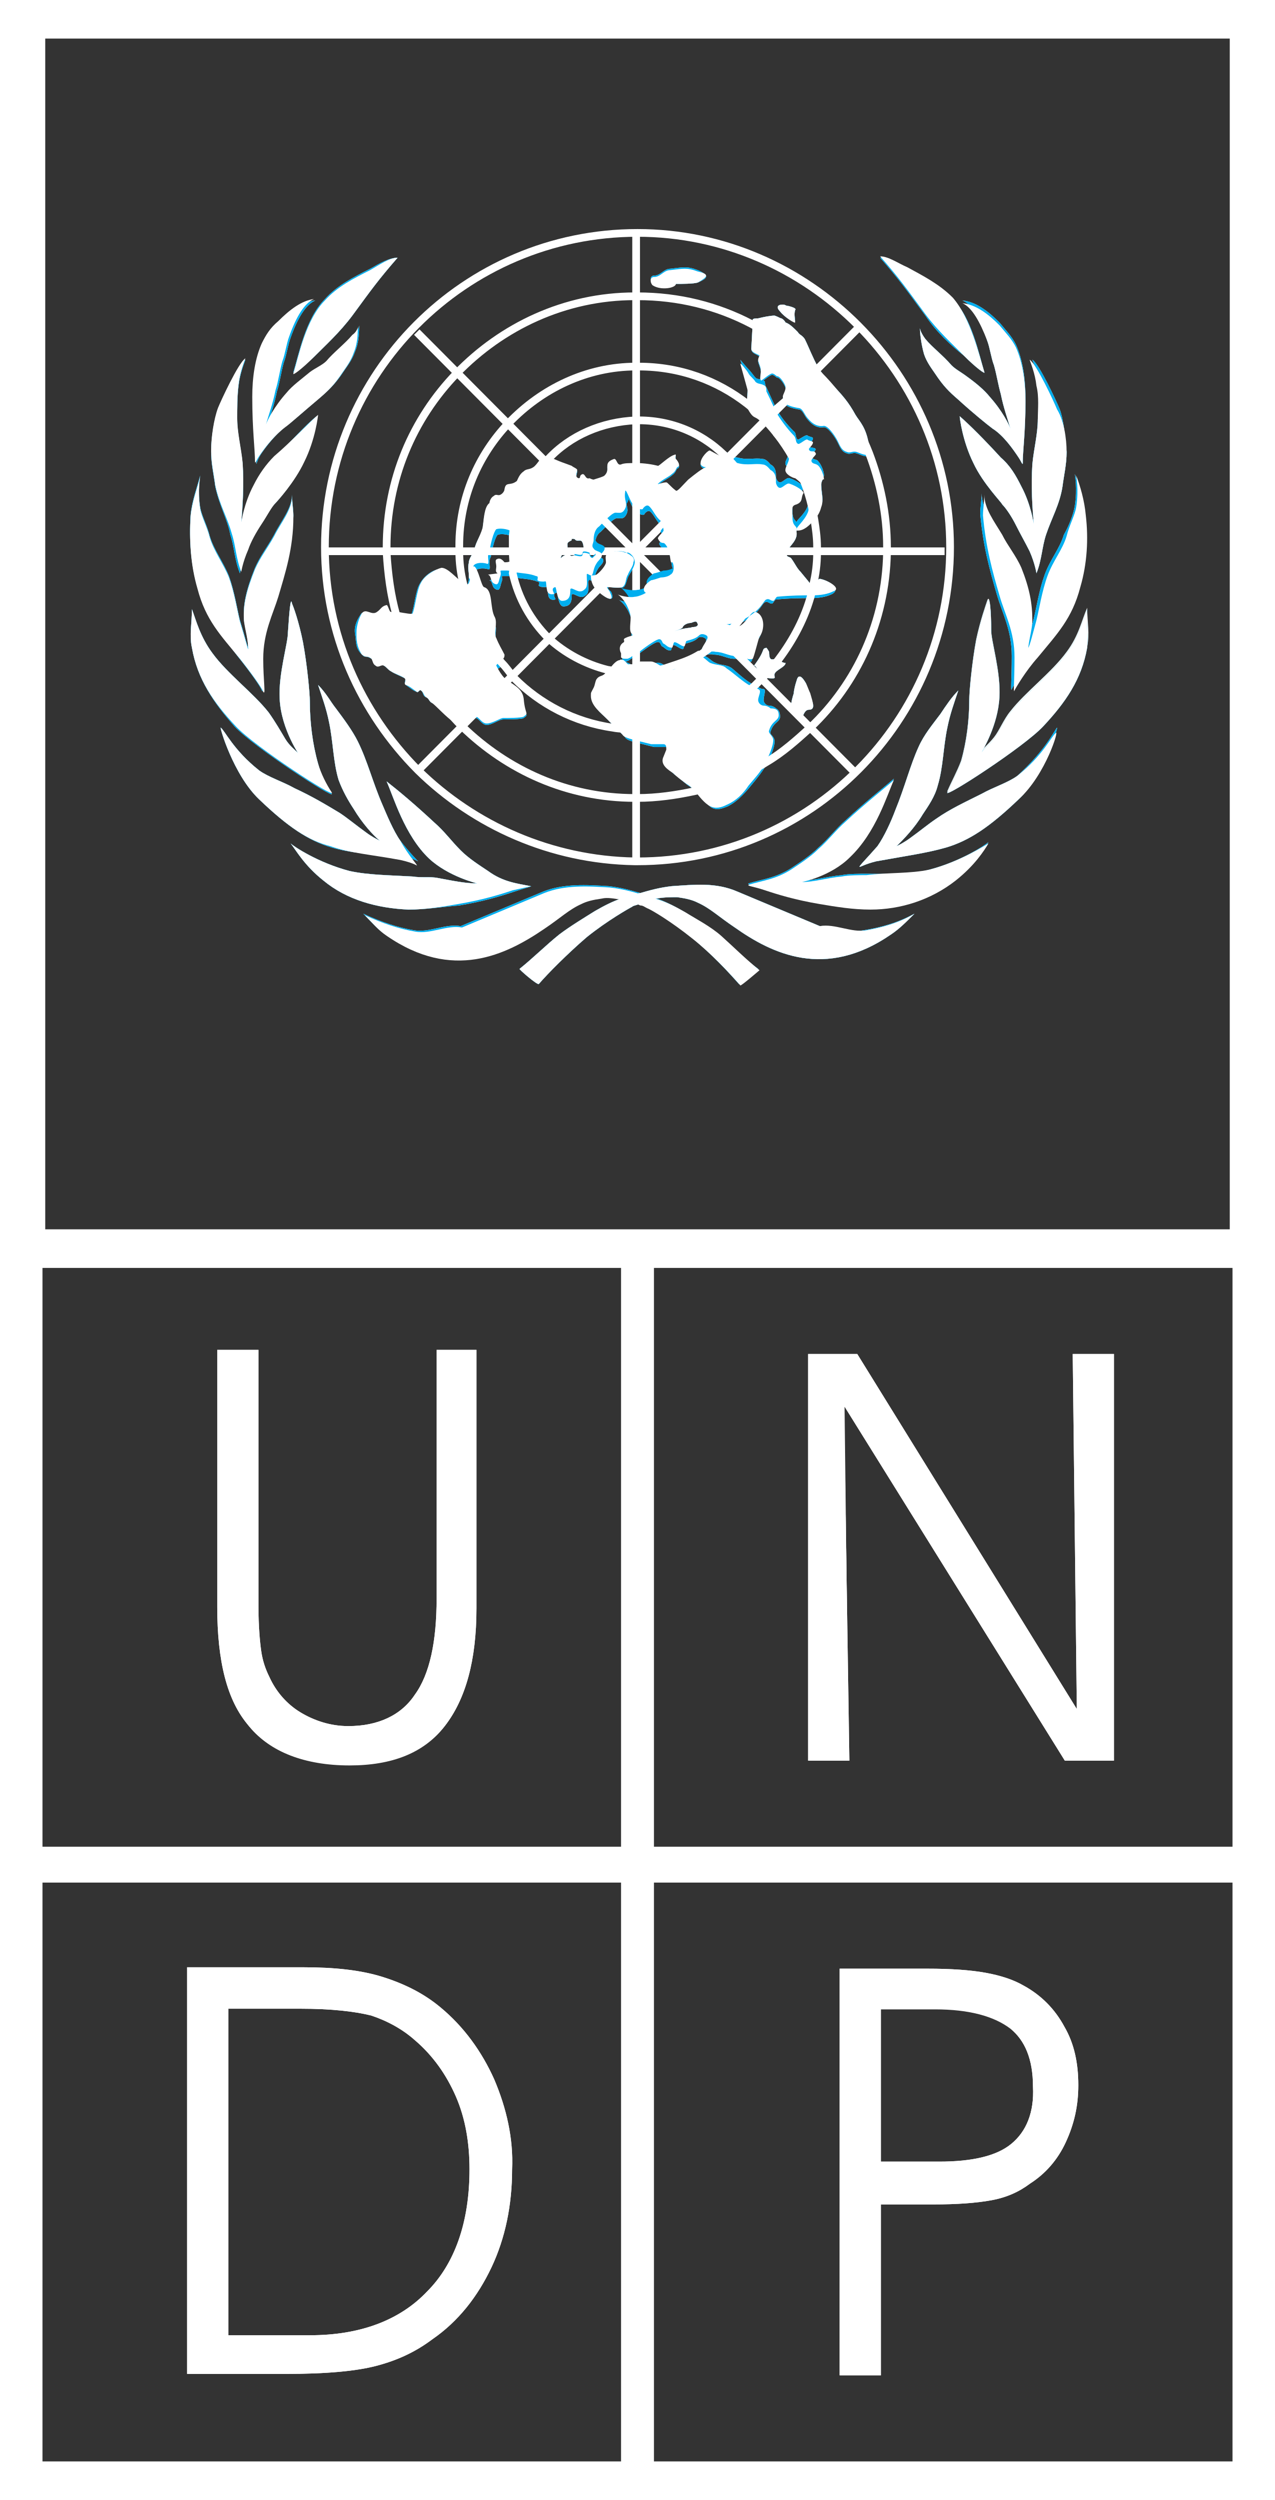 <svg width="75" height="147" viewBox="0 0 75 147" fill="none" xmlns="http://www.w3.org/2000/svg">
<rect x="0" y="0" width="75" height="147" fill="#333333" stroke="none"/>
<g clip-path="url(#clip0_2603_2556)">
<path fill-rule="evenodd" clip-rule="evenodd" d="M11.613 34.522C11.21 33.144 11.129 31.685 11.21 30.308C11.29 29.416 11.613 28.606 11.774 27.957C11.774 28.039 11.613 28.768 11.774 29.821C11.855 30.308 12.178 30.875 12.339 31.523C12.581 32.334 13.145 33.063 13.468 33.873C13.79 34.765 13.952 35.818 14.113 36.466C14.435 37.52 14.597 38.168 14.597 38.087C14.597 37.52 14.435 37.034 14.355 36.466C14.274 35.494 14.516 34.602 15 33.387C15.323 32.658 15.726 32.171 16.129 31.442C16.532 30.632 17.177 29.902 17.177 29.092C17.177 29.497 17.258 29.902 17.258 30.308C17.177 32.171 16.694 33.63 16.29 35.008C15.968 36.061 15.403 37.115 15.403 38.654C15.403 39.951 15.565 40.842 15.403 40.599C15.323 40.356 14.678 39.465 14.032 38.654C12.984 37.277 12.178 36.385 11.613 34.522Z" fill="white"/>
<path fill-rule="evenodd" clip-rule="evenodd" d="M12.661 28.606C12.581 27.957 12.419 27.309 12.419 26.58C12.419 25.77 12.581 24.716 12.823 24.068C12.984 23.663 14.032 21.393 14.436 21.15C14.355 21.393 14.113 21.961 14.032 22.69C13.952 23.338 13.952 24.068 13.952 24.635C13.952 25.526 14.194 26.418 14.274 27.309C14.355 28.606 14.274 29.74 14.194 30.794C14.194 30.794 14.355 29.659 14.919 28.606C15.242 27.957 15.645 27.39 16.129 26.904C17.097 26.013 17.984 24.959 18.629 24.473C18.629 24.554 18.468 25.931 17.823 27.228C17.258 28.444 16.21 29.578 16.129 29.659C15.887 29.902 15.645 30.389 15.323 30.875C15 31.361 14.678 31.928 14.516 32.414C14.194 33.144 14.113 33.711 14.113 33.711C13.79 32.901 13.79 32.171 13.549 31.442C13.387 30.551 12.903 29.74 12.661 28.606Z" fill="white"/>
<path fill-rule="evenodd" clip-rule="evenodd" d="M13.79 42.706C12.581 41.328 11.613 39.951 11.29 38.087C11.129 37.357 11.29 36.628 11.29 35.818C11.532 36.466 11.774 37.438 12.5 38.411C13.387 39.626 14.919 40.761 15.807 41.895C16.21 42.463 16.532 43.03 16.774 43.435C17.016 43.84 17.339 44.083 17.5 44.245C17.742 44.57 16.532 42.949 16.452 41.085C16.371 39.626 16.936 37.844 16.936 37.195C17.016 35.98 17.097 35.007 17.177 35.494C17.258 35.656 17.581 36.547 17.823 37.763C18.065 39.059 18.226 40.761 18.226 41.247C18.226 42.463 18.387 43.759 18.71 44.894C18.871 45.542 19.194 46.19 19.516 46.677C19.677 47.001 14.919 43.921 13.79 42.706Z" fill="white"/>
<path fill-rule="evenodd" clip-rule="evenodd" d="M15.081 27.228C15.081 26.499 14.919 25.364 14.919 23.42C14.919 22.285 15.081 21.151 15.484 20.259C15.726 19.773 15.968 19.368 16.452 18.963C17.097 18.314 17.823 17.747 18.549 17.666C17.984 17.909 17.5 18.72 17.097 19.854C16.936 20.259 16.855 20.907 16.694 21.313C16.532 21.88 16.452 22.528 16.29 23.014C16.129 23.825 15.887 24.473 15.726 25.04C15.806 24.797 16.21 23.987 16.936 23.177C17.258 22.771 17.823 22.366 18.306 21.961C18.629 21.718 19.032 21.556 19.274 21.313C19.677 20.826 20.403 20.259 20.806 19.773C21.049 19.449 21.129 19.206 21.129 19.125C21.129 19.449 21.129 20.097 20.887 20.664C20.726 21.151 20.403 21.556 20.242 21.799C19.758 22.528 19.436 22.852 18.871 23.339C17.903 24.149 17.097 24.878 16.855 25.04C16.21 25.526 15.645 26.256 15.323 26.742C15.081 27.147 15.081 27.39 15.081 27.228Z" fill="white"/>
<path fill-rule="evenodd" clip-rule="evenodd" d="M17.258 21.88C17.581 20.826 17.984 18.719 19.113 17.585C19.839 16.774 20.806 16.288 21.774 15.802C22.339 15.478 22.903 15.154 23.387 15.154C22.258 16.45 21.855 17.018 20.726 18.557C20 19.53 19.113 20.34 18.468 20.988C17.742 21.637 17.258 22.042 17.258 21.88Z" fill="white"/>
<path fill-rule="evenodd" clip-rule="evenodd" d="M19.516 49.837C18.145 49.432 16.935 48.622 15.242 47.001C13.71 45.542 12.903 42.706 12.984 42.787C13.226 42.949 13.71 44.084 15.242 45.299C15.806 45.704 16.613 45.947 17.339 46.353C18.387 46.839 19.194 47.325 20 47.811C20.484 48.135 20.968 48.541 21.532 48.946C21.855 49.189 22.177 49.351 22.339 49.432C21.935 49.108 21.29 48.379 20.806 47.568C20.484 47.082 20.161 46.515 19.919 45.866C19.597 44.813 19.597 43.597 19.355 42.463C19.194 41.653 18.951 41.004 18.71 40.275C19.194 40.761 19.435 41.247 19.758 41.653C20.242 42.301 20.726 42.949 21.048 43.597C21.613 44.732 21.935 46.029 22.5 47.325C22.742 47.892 23.145 48.865 23.548 49.432C24.113 50.161 24.597 50.648 24.597 50.648C24.597 50.648 24.355 50.486 23.629 50.323C21.855 50.242 20.645 50.161 19.516 49.837Z" fill="white"/>
<path fill-rule="evenodd" clip-rule="evenodd" d="M24.032 53.484C22.177 53.403 20.403 52.917 19.032 51.782C17.903 50.891 17.419 50 17.097 49.594C17.258 49.757 18.71 50.729 20.564 51.215C21.694 51.458 22.903 51.458 24.274 51.539C24.758 51.62 25.323 51.539 25.726 51.62C26.613 51.782 27.339 51.944 28.064 51.944C28.064 51.944 26.371 51.539 25.242 50.486C23.79 49.108 23.145 46.839 22.742 45.948C23.468 46.515 24.435 47.325 25.564 48.379C26.129 48.865 26.532 49.432 27.097 50C27.581 50.486 28.226 50.891 28.71 51.215C29.597 51.863 30.403 51.944 31.21 52.106C31.371 52.106 30.968 52.188 30.242 52.431C29.516 52.674 28.468 52.998 27.016 53.241C26.048 53.322 25 53.484 24.032 53.484Z" fill="white"/>
<path fill-rule="evenodd" clip-rule="evenodd" d="M50.807 54.699C51.774 54.537 52.742 54.294 53.79 53.727C53.307 54.213 52.903 54.618 52.419 54.942C48.548 57.617 45.403 56.077 43.226 54.537C42.258 53.889 41.774 53.403 41.048 53.078C40.726 52.916 40.403 52.835 39.839 52.754C39.516 52.754 39.032 52.754 38.629 52.835C39.113 52.998 39.597 53.241 40.161 53.565C40.807 53.97 41.613 54.375 42.258 54.942C43.065 55.591 43.79 56.401 44.597 56.968C44.597 56.968 43.468 57.941 43.468 57.86C42.823 57.13 41.774 55.996 40.645 55.104C39.436 54.132 38.226 53.403 37.984 53.322C37.823 53.241 37.742 53.16 37.581 53.16C37.419 53.241 37.258 53.241 37.178 53.322C37.016 53.403 35.726 54.132 34.516 55.104C33.387 56.077 32.258 57.211 31.694 57.86C31.613 57.941 30.484 56.968 30.565 56.968C31.371 56.32 32.097 55.591 32.903 54.942C33.548 54.456 34.355 53.97 35 53.565C35.565 53.241 36.048 52.998 36.532 52.835C36.048 52.754 35.645 52.673 35.323 52.754C34.758 52.835 34.436 52.916 34.113 53.078C33.387 53.403 32.903 53.889 31.936 54.537C29.677 56.077 26.532 57.617 22.661 54.942C22.177 54.618 21.855 54.213 21.371 53.727C22.419 54.213 23.387 54.537 24.355 54.699C25.242 54.861 26.21 54.294 27.097 54.456L31.936 52.43C33.145 51.944 34.516 52.025 35.807 52.106C36.532 52.187 37.097 52.349 37.661 52.511C38.226 52.349 38.79 52.187 39.516 52.106C40.807 52.025 42.097 51.863 43.387 52.43L48.226 54.456C48.952 54.375 50 54.861 50.807 54.699Z" fill="white"/>
<path fill-rule="evenodd" clip-rule="evenodd" d="M38.387 16.693C38.226 16.531 38.226 16.207 38.468 16.207C38.871 16.207 39.032 15.802 39.435 15.802C40.161 15.721 40.403 15.64 41.048 15.883C41.774 16.207 41.613 16.369 41.048 16.612C40.806 16.693 40.081 16.693 39.758 16.693C39.758 16.855 38.871 17.017 38.387 16.693Z" fill="white"/>
<path fill-rule="evenodd" clip-rule="evenodd" d="M45.887 18.314C45.645 18.071 45.726 17.909 46.048 17.909C46.21 17.909 46.21 17.99 46.371 17.99C46.694 18.071 46.855 18.152 46.774 18.233C46.694 18.476 46.774 18.72 46.774 18.882C46.774 19.044 46.129 18.639 45.887 18.314Z" fill="white"/>
<path fill-rule="evenodd" clip-rule="evenodd" d="M44.194 20.502L44.274 19.043V18.8C44.274 18.719 44.516 18.719 44.597 18.719C44.919 18.638 45.323 18.557 45.565 18.557C45.806 18.638 45.887 18.719 45.968 18.719C46.129 18.8 46.21 18.962 46.21 18.962C46.452 19.043 46.694 19.287 46.935 19.53C47.016 19.692 47.178 19.692 47.339 19.935C47.581 20.421 47.823 21.069 48.145 21.637C48.306 21.88 48.548 22.204 48.71 22.366C49.597 23.257 49.919 23.662 50.323 24.392C50.565 24.797 50.968 25.121 51.129 26.256C51.129 26.499 51.129 26.661 51.129 26.742C51.048 26.904 50.806 26.823 50.403 26.661C50.161 26.58 50 26.742 49.839 26.661C49.516 26.58 49.435 26.337 49.274 26.012C49.113 25.688 48.71 25.121 48.468 25.121C47.984 25.202 47.661 24.878 47.419 24.554C47.258 24.311 47.178 24.068 46.935 24.068C46.532 23.987 46.21 23.905 46.129 23.662C46.129 23.581 46.048 23.5 46.048 23.419C46.048 23.257 46.21 23.095 46.21 22.852C46.21 22.69 45.887 22.204 45.726 22.204C45.645 22.204 45.565 22.042 45.403 22.042C45.161 22.123 44.758 22.528 44.758 22.447C44.678 22.285 44.758 22.123 44.758 21.88C44.758 21.637 44.597 21.393 44.597 21.231C44.597 21.15 44.678 20.988 44.678 20.988C44.597 20.826 44.194 20.826 44.194 20.502Z" fill="white"/>
<path fill-rule="evenodd" clip-rule="evenodd" d="M45.564 39.627C45.484 39.789 45.806 39.951 45.161 39.87C45 39.87 44.919 39.789 44.839 39.708C44.516 39.465 44.516 39.14 44.355 39.14C45.081 38.168 44.758 38.168 45.081 38.087C45.081 38.087 45.161 38.168 45.242 38.33C45.242 38.411 45.242 38.654 45.322 38.735C45.403 38.816 45.564 38.735 45.726 38.735C45.887 38.816 45.968 38.978 46.21 38.978C46.21 39.221 45.645 39.383 45.564 39.627Z" fill="white"/>
<path fill-rule="evenodd" clip-rule="evenodd" d="M47.661 40.923C47.822 41.328 47.984 41.733 47.581 41.733C47.339 41.733 47.258 42.058 47.177 42.22C47.177 42.301 47.097 42.301 47.016 42.301C46.774 42.301 46.774 42.139 46.694 42.058C46.532 41.896 46.532 41.733 46.532 41.49C46.532 41.328 46.613 41.004 46.694 40.761C46.694 40.599 46.774 40.275 46.855 40.032C46.935 39.708 47.097 39.627 47.419 40.194C47.5 40.518 47.581 40.761 47.661 40.923Z" fill="white"/>
<path fill-rule="evenodd" clip-rule="evenodd" d="M37.177 32.658C37.097 32.577 37.016 32.496 36.935 32.496H36.855C36.694 32.414 36.21 32.334 35.968 32.496C35.887 32.496 35.887 32.577 35.806 32.577C35.726 32.658 35.806 32.901 35.726 33.063C35.726 33.306 35.403 33.63 35.161 33.792C35.081 33.873 34.919 33.792 34.839 33.873C34.758 34.116 34.919 34.44 35.161 34.684C35.565 35.17 36.21 35.494 35.968 34.846C35.968 34.765 35.645 34.602 35.806 34.522C35.968 34.522 36.532 34.602 36.694 34.522C36.855 34.359 36.855 34.035 37.016 33.792C37.177 33.549 37.339 33.225 37.339 33.063C37.339 32.901 37.258 32.739 37.177 32.658ZM48.226 34.035C48.145 34.035 47.903 34.278 47.823 34.44C47.823 34.44 47.823 34.522 47.742 34.522C47.742 34.359 47.419 34.035 47.097 33.63C46.855 33.387 46.774 33.144 46.532 32.82C46.452 32.739 46.29 32.739 46.29 32.658C46.29 32.577 46.29 32.496 46.29 32.414C46.452 32.09 46.935 31.766 46.855 31.28C46.855 31.199 46.855 31.199 46.855 31.118H46.935C47.258 31.118 47.581 30.875 47.903 30.47C48.065 30.227 48.226 29.983 48.306 29.74C48.468 29.335 48.306 28.93 48.306 28.444C48.306 28.363 48.468 28.039 48.468 27.957C48.468 27.714 48.306 27.309 48.145 27.147C48.065 26.985 47.903 27.066 47.742 26.904C47.661 26.742 47.984 26.499 47.984 26.418C47.903 26.256 47.661 26.418 47.581 26.175C47.581 26.094 47.823 25.932 47.823 25.77C47.823 25.689 47.581 25.689 47.5 25.608C47.419 25.526 47.016 25.851 46.935 25.851C46.774 25.77 46.855 25.445 46.694 25.364C46.29 24.959 45.887 24.473 45.645 23.987C45.645 23.906 45.565 23.906 45.565 23.825C45.484 23.663 45.161 22.933 45.081 22.771C45 22.69 45 22.528 45 22.447C44.758 22.204 44.597 22.366 44.435 22.204C44.355 22.123 44.194 21.88 44.032 21.718C43.952 21.637 43.468 21.069 43.548 21.151L43.952 22.447C44.032 22.69 43.952 23.257 43.952 23.338V23.419C43.952 23.5 43.871 23.5 43.952 23.582C44.355 24.23 44.435 23.987 44.758 24.392C44.839 24.473 45 24.554 45.081 24.554H45.161L45.242 24.635C45.242 24.635 45.242 24.635 45.242 24.716C45.403 24.878 45.484 25.121 45.484 25.202C45.484 25.283 46.048 25.851 46.371 26.418C46.532 26.742 46.129 27.066 46.21 27.309C46.29 27.552 46.694 27.714 46.774 27.714C47.016 27.957 47.419 28.282 47.581 28.687C47.661 28.93 47.581 29.254 47.581 29.497C47.5 30.145 46.855 30.551 46.855 30.713C46.774 30.551 46.613 30.551 46.613 30.064C46.613 29.578 46.532 29.416 46.855 29.335C47.258 29.173 47.097 28.93 47.258 28.687C47.339 28.606 46.935 28.282 46.452 28.12C46.29 28.039 46.048 28.363 45.887 28.363C45.726 28.363 45.645 28.12 45.645 28.039C45.645 27.796 45.645 27.471 45.323 27.309C45.242 27.228 45.081 26.985 44.839 26.985C44.435 26.904 43.952 27.066 43.387 26.904C43.226 26.904 43.065 26.823 42.903 26.742C42.903 26.661 42.823 26.661 42.742 26.58V27.066C42.339 26.904 41.935 26.661 41.774 26.58C41.694 26.499 41.21 26.985 41.21 27.309C41.21 27.471 41.371 27.552 41.532 27.552C41.29 27.633 40.887 27.957 40.484 28.282C40.161 28.606 39.839 29.011 39.758 28.93C39.435 28.687 39.274 28.444 39.194 28.444C38.952 28.444 38.629 28.606 38.71 28.525C38.952 28.282 39.355 28.12 39.516 27.957C39.758 27.796 39.758 27.633 39.839 27.552C40.081 27.471 39.839 27.147 39.758 27.066C39.677 26.985 39.839 26.742 39.677 26.823C39.355 26.904 38.79 27.471 38.71 27.471C38.387 27.39 37.903 27.309 37.419 27.309C37.016 27.309 36.694 27.309 36.532 27.39C36.29 27.471 36.29 27.066 36.129 27.066C35.403 27.309 35.968 27.633 35.565 28.039C35.484 28.12 35.161 28.201 34.919 28.282C34.839 28.282 34.677 28.201 34.677 28.201C34.435 28.282 34.435 27.957 34.274 27.957C34.032 28.039 34.194 28.201 34.032 28.201C33.79 28.12 33.952 27.877 33.952 27.714C33.952 27.633 33.71 27.552 33.629 27.471C32.984 27.228 33.145 27.309 32.581 27.066C32.5 27.066 32.5 26.985 32.419 26.985C32.339 26.985 32.177 26.904 32.097 26.904C32.097 26.904 32.097 26.904 32.016 26.904C31.774 26.985 31.613 27.39 31.371 27.552C31.129 27.714 30.968 27.633 30.806 27.796C30.564 27.957 30.484 28.201 30.403 28.363C30 28.687 29.758 28.363 29.677 28.849C29.677 28.93 29.597 29.092 29.436 29.173C29.274 29.254 29.194 29.092 29.032 29.254C28.871 29.335 28.79 29.578 28.79 29.659C28.468 29.902 28.468 30.632 28.387 31.118C28.226 31.604 27.903 32.009 27.903 32.414C27.903 32.414 27.581 32.82 27.581 33.063C27.5 33.387 27.581 33.63 27.581 33.873V33.954C27.581 34.197 27.5 34.44 27.419 34.44C27.339 34.44 27.258 34.44 27.177 34.359C26.774 34.116 26.29 33.468 25.887 33.468C25.484 33.468 24.919 33.873 24.677 34.359C24.436 34.765 24.355 35.818 24.194 36.142C24.194 36.223 23.79 36.142 23.306 36.061C23.145 36.061 23.064 36.061 22.903 36.061C22.823 36.061 22.742 35.656 22.661 35.656C22.339 35.737 22.419 35.899 22.097 36.061C21.774 36.223 21.371 35.818 21.21 36.142C21.048 36.385 20.806 36.791 20.887 37.277C20.968 37.763 20.887 38.087 21.29 38.492C21.532 38.735 21.452 38.492 21.855 38.735C21.936 38.816 21.936 38.978 22.097 39.141C22.258 39.222 22.419 38.978 22.581 39.141C22.742 39.222 22.823 39.384 22.984 39.465C23.226 39.627 23.468 39.708 23.79 39.87C23.952 39.951 23.71 40.113 23.871 40.275C24.113 40.437 24.274 40.599 24.516 40.68C24.597 40.761 24.677 40.518 24.758 40.599C24.919 40.68 24.839 40.923 25.081 41.004C25.242 41.085 25.242 41.248 25.403 41.328C25.645 41.41 26.452 42.301 26.613 42.382C26.774 42.463 26.855 42.463 27.016 42.463C27.097 42.544 27.177 42.625 27.258 42.706L27.661 42.301C27.742 42.301 27.823 42.22 27.903 42.22C28.145 42.139 28.306 42.625 28.629 42.625C28.952 42.625 29.355 42.301 29.597 42.301C29.758 42.301 30.726 42.301 30.806 42.22C31.129 41.977 30.887 42.139 30.806 41.491C30.726 40.923 30.161 40.761 29.677 40.275C29.516 40.113 29.274 39.87 29.194 39.546C29.113 39.384 29.436 39.222 29.597 39.141C29.677 39.059 29.758 38.978 29.677 38.897C29.516 38.573 29.355 38.249 29.194 37.925C29.032 37.601 29.274 36.953 29.113 36.709C28.79 36.142 29.032 35.089 28.468 34.927C28.226 34.846 28.064 33.873 27.903 33.711C27.903 33.387 28.468 33.387 28.71 33.468C28.871 33.549 28.79 33.225 28.79 33.063C28.79 32.982 28.79 32.901 28.871 32.739C28.952 32.252 29.113 31.604 29.274 31.442C29.516 31.361 29.919 31.442 30.081 31.523C30.161 31.604 30.242 31.685 30.242 31.847C30.242 31.928 30.242 32.09 30.242 32.171V32.252C30.242 32.414 30.242 32.577 30.161 32.658C30.161 32.82 30.161 32.982 30.161 33.063C30.242 33.387 29.919 33.387 29.758 33.387C29.677 33.306 29.516 33.063 29.274 33.225C29.194 33.306 29.274 33.468 29.274 33.63C29.274 33.792 29.194 33.954 29.355 34.035C29.436 34.035 28.71 34.116 28.79 34.116C29.032 34.197 28.871 34.602 29.274 34.684C29.436 34.684 29.436 34.359 29.516 34.197C29.597 33.954 29.436 33.873 29.597 33.873C29.758 33.873 29.597 33.873 29.839 33.873C29.919 33.873 30.161 33.873 30.242 33.954C30.726 34.035 31.21 34.035 31.613 34.197C31.774 34.197 31.694 34.359 31.694 34.44C31.774 34.522 31.936 34.522 32.097 34.522C32.258 34.44 32.177 34.684 32.258 35.008C32.258 35.089 32.339 35.332 32.661 35.251C32.742 35.251 32.419 34.927 32.742 34.846C32.823 34.846 32.823 35.656 33.145 35.656C33.629 35.656 33.629 35.251 33.629 35.008C33.629 34.765 34.032 35.17 34.274 35.089C34.355 35.089 34.435 35.008 34.435 35.008C34.677 34.846 34.597 34.602 34.597 34.116C34.597 33.954 34.839 34.278 34.919 34.116C35 33.954 35 33.711 35.161 33.468C35.242 33.306 35.484 33.144 35.484 32.982V32.901C35.403 32.739 35.081 32.739 35 32.577C34.839 32.414 35 32.252 35 32.09C35 31.766 35.081 31.442 35.323 31.28C35.403 31.199 35.484 31.118 35.565 31.037C35.806 30.794 36.129 30.47 36.29 30.47C36.532 30.47 36.694 30.551 36.855 30.227C37.016 29.902 36.774 29.74 36.855 29.254C36.855 28.93 37.097 29.659 37.258 29.902C37.339 29.983 37.339 29.983 37.419 30.064C37.661 30.308 37.903 30.308 37.903 30.227C37.903 30.227 38.065 29.983 38.226 30.064C38.468 30.227 38.629 30.713 38.952 30.956C38.952 30.956 39.032 31.037 39.032 31.118C39.032 31.199 39.113 31.361 39.113 31.523C39.113 31.604 38.71 31.928 38.79 32.009C38.871 32.171 38.952 32.252 39.113 32.252C39.194 32.252 39.355 32.496 39.435 32.739C39.516 33.063 39.516 33.468 39.597 33.387C39.677 33.306 39.839 33.954 39.516 34.116C39.435 34.197 39.194 34.278 38.952 34.278C38.71 34.359 38.468 34.44 38.387 34.44C37.742 34.846 37.984 35.17 38.065 35.17C38.145 35.17 37.661 35.413 37.419 35.413C37.097 35.494 36.452 35.332 36.371 35.251C36.532 35.332 36.855 35.656 37.016 36.061C37.097 36.223 37.177 36.466 37.177 36.628C37.177 37.115 37.016 37.601 37.419 37.682H37.5C37.258 37.682 37.016 37.763 36.855 37.844C36.694 37.925 36.855 38.006 36.774 38.087C36.371 38.33 36.613 38.735 36.613 38.735C36.613 38.735 36.613 38.897 36.613 38.978C36.452 39.059 36.21 39.303 36.048 39.465C35.968 39.546 35.806 39.708 35.726 39.789C35.565 39.951 35.323 39.87 35.242 40.113C35.161 40.275 35.161 40.437 35.081 40.599C34.839 40.842 34.839 40.842 34.919 41.085C34.919 41.734 35.565 42.058 35.887 42.463L36.129 42.706L36.774 43.354C36.855 43.517 37.177 43.598 37.5 43.679C37.823 43.76 38.145 43.841 38.468 43.922C38.71 43.922 39.032 43.922 39.194 43.922C39.355 44.003 39.355 44.165 39.355 44.246L39.113 44.57C38.871 44.975 39.435 45.299 39.677 45.542C39.919 45.705 40.161 45.948 40.484 46.191C40.645 46.272 40.806 46.434 40.968 46.596C41.29 46.92 41.613 47.325 41.855 47.487C42.177 47.649 42.419 47.568 42.823 47.406C43.306 47.163 43.71 46.758 44.113 46.272C44.516 45.785 44.919 45.299 45.161 44.813C45.242 44.651 45.565 44.003 45.565 43.598C45.565 43.273 45.242 43.192 45.323 43.03C45.484 42.463 45.887 42.463 45.887 42.139C45.887 41.896 45.806 41.734 45.645 41.653C45.565 41.572 45.403 41.491 45.242 41.491C45.081 41.491 44.919 41.328 44.919 41.166C44.919 40.923 45.081 40.518 44.919 40.518C44.758 40.518 44.677 40.437 44.516 40.356C43.952 40.113 43.548 39.708 43.065 39.303C42.742 39.059 42.419 39.141 42.097 38.978C41.855 38.897 41.694 38.654 41.452 38.573C41.21 38.573 40.726 38.735 40.484 38.897C40.403 38.978 40.323 39.059 40.242 39.141C40 39.222 39.758 39.303 39.516 39.384C39.194 39.222 38.871 38.897 38.629 38.978H37.984L37.661 39.141H37.258L36.774 38.897C36.855 38.897 36.855 38.897 37.016 38.816C37.097 38.735 37.258 38.654 37.419 38.573C37.823 38.249 38.387 37.844 38.629 37.763C38.871 37.682 38.871 38.006 38.952 38.006C39.113 38.087 39.194 38.249 39.435 38.249C39.516 38.249 39.516 37.925 39.597 37.925C39.758 37.925 40 38.168 40.161 38.168C40.242 38.168 40.242 37.844 40.323 37.844C40.645 37.763 40.887 37.682 41.048 37.52C41.21 37.358 41.532 37.52 41.532 37.601C41.613 37.763 41.129 38.249 41.21 38.411C41.21 38.411 41.21 38.411 41.21 38.492C41.371 38.573 41.694 38.411 42.016 38.492C42.419 38.492 42.823 38.735 43.145 38.735C43.306 38.735 43.548 38.735 43.629 38.816C43.871 38.897 44.032 38.978 44.194 38.897C44.274 38.816 44.516 37.763 44.597 37.601C44.919 37.196 44.919 36.304 44.355 36.142C44.113 36.061 43.871 36.709 43.468 36.953C43.306 37.034 43.145 36.953 42.984 36.953C43.065 36.871 43.065 36.871 43.145 36.791C43.306 36.709 43.468 36.628 43.548 36.628C43.629 36.628 44.194 36.304 44.516 35.98C44.758 35.737 44.919 35.413 45 35.413C45.161 35.332 45.242 35.494 45.403 35.494C45.484 35.494 45.565 35.251 45.645 35.251C46.452 35.17 47.177 35.17 47.661 35.17C48.226 35.17 48.629 35.089 48.952 34.927C49.516 34.602 48.71 34.116 48.226 34.035ZM34.677 32.414C34.758 32.414 35 32.414 35 32.496C35.081 32.658 35 32.658 34.919 32.739C34.839 32.901 34.677 32.739 34.677 32.577C34.677 32.577 34.274 32.414 34.274 32.577C34.274 32.82 33.952 32.658 33.79 32.658C33.71 32.658 33.629 32.739 33.548 32.658C33.468 32.577 33.226 32.577 32.984 32.82C32.984 32.739 33.065 32.658 33.065 32.577C33.065 32.414 33.306 32.414 33.387 32.334C33.387 32.334 33.387 32.334 33.387 32.252C33.387 31.928 33.306 31.928 33.629 31.766V31.685C33.71 31.685 33.71 31.685 33.71 31.685C33.79 31.685 33.79 31.685 33.871 31.766C34.032 31.847 34.194 31.685 34.274 31.928C34.355 32.09 34.274 32.252 34.435 32.334C34.597 32.496 34.597 32.496 34.677 32.414ZM40.726 36.871C40.565 36.953 40.403 36.871 39.677 37.115C39.919 37.034 40.161 36.953 40.161 36.871C40.242 36.709 40.484 36.628 40.645 36.628C40.887 36.547 40.968 36.466 41.048 36.709C41.048 36.871 40.806 36.871 40.726 36.871Z" fill="white"/>
<path fill-rule="evenodd" clip-rule="evenodd" d="M54.678 51.134C56.532 50.648 57.984 49.675 58.145 49.513C57.903 49.919 57.339 50.81 56.21 51.701C54.758 52.836 52.984 53.403 51.21 53.403C50.161 53.403 49.194 53.241 48.226 53.079C46.774 52.836 45.726 52.512 45 52.269C44.274 52.025 43.952 52.025 44.032 51.944C44.839 51.701 45.645 51.62 46.532 51.053C47.016 50.729 47.661 50.324 48.145 49.837C48.71 49.351 49.194 48.703 49.758 48.217C50.887 47.163 51.936 46.353 52.581 45.786C52.178 46.677 51.532 48.865 50 50.324C48.871 51.458 47.178 51.782 47.178 51.782C47.903 51.782 48.629 51.539 49.516 51.458C49.919 51.377 50.565 51.377 50.968 51.377C52.258 51.377 53.548 51.458 54.678 51.134Z" fill="white"/>
<path fill-rule="evenodd" clip-rule="evenodd" d="M54.435 18.557C53.306 17.018 52.903 16.45 51.774 15.154C52.258 15.154 52.823 15.559 53.387 15.802C54.274 16.288 55.242 16.774 56.048 17.585C57.177 18.719 57.581 20.826 57.903 21.88C57.984 22.042 57.419 21.637 56.694 20.907C55.968 20.34 55.081 19.53 54.435 18.557Z" fill="white"/>
<path fill-rule="evenodd" clip-rule="evenodd" d="M56.613 17.666C57.419 17.747 58.145 18.314 58.79 18.963C59.193 19.449 59.516 19.773 59.758 20.259C60.161 21.151 60.322 22.285 60.322 23.42C60.322 25.445 60.161 26.499 60.161 27.228C60.161 27.39 60.081 27.147 59.919 26.904C59.597 26.418 59.032 25.608 58.387 25.202C58.064 24.959 57.258 24.311 56.371 23.501C55.806 23.014 55.484 22.69 55 21.961C54.839 21.718 54.516 21.313 54.355 20.826C54.193 20.259 54.113 19.611 54.113 19.287C54.113 19.368 54.193 19.611 54.435 19.935C54.839 20.421 55.484 20.907 55.968 21.475C56.21 21.718 56.532 21.88 56.855 22.123C57.419 22.528 57.903 22.933 58.226 23.339C58.952 24.149 59.355 24.959 59.435 25.202C59.274 24.635 59.032 23.987 58.871 23.177C58.71 22.609 58.629 22.042 58.468 21.475C58.306 21.07 58.226 20.421 58.064 20.016C57.742 18.72 57.177 17.909 56.613 17.666Z" fill="white"/>
<path fill-rule="evenodd" clip-rule="evenodd" d="M62.178 42.787C62.258 42.706 61.452 45.542 59.919 47.001C58.226 48.622 57.016 49.432 55.645 49.837C54.516 50.161 53.306 50.324 51.532 50.648C50.887 50.81 50.645 50.972 50.565 50.972C50.484 50.972 51.048 50.404 51.613 49.756C52.016 49.189 52.419 48.298 52.661 47.649C53.226 46.272 53.548 44.975 54.032 43.922C54.355 43.192 54.839 42.625 55.323 41.977C55.645 41.49 55.968 41.004 56.371 40.599C56.129 41.328 55.887 41.977 55.726 42.787C55.484 43.922 55.484 45.137 55.161 46.191C55 46.839 54.597 47.406 54.274 47.892C53.79 48.703 53.145 49.351 52.742 49.756C52.903 49.675 53.226 49.513 53.548 49.27C54.113 48.865 54.597 48.46 55.081 48.136C55.887 47.568 56.774 47.163 57.742 46.677C58.468 46.272 59.274 46.029 59.839 45.623C61.532 44.084 62.016 42.949 62.178 42.787Z" fill="white"/>
<path fill-rule="evenodd" clip-rule="evenodd" d="M61.129 22.69C61.048 21.961 60.806 21.393 60.726 21.15C61.129 21.393 62.178 23.663 62.339 24.068C62.581 24.716 62.661 25.77 62.742 26.58C62.742 27.309 62.581 27.957 62.5 28.606C62.339 29.659 61.855 30.47 61.532 31.442C61.29 32.171 61.29 32.901 60.968 33.711C60.968 33.711 60.887 33.144 60.565 32.414C60.323 31.928 60 31.361 59.758 30.875C59.516 30.389 59.194 29.902 58.952 29.659C58.952 29.578 57.823 28.444 57.258 27.228C56.613 25.931 56.452 24.554 56.452 24.473C57.016 24.959 57.984 25.931 58.871 26.904C59.435 27.39 59.758 27.957 60.081 28.606C60.645 29.659 60.806 30.794 60.806 30.794C60.726 29.821 60.645 28.606 60.726 27.309C60.806 26.418 61.048 25.526 61.048 24.635C61.21 24.068 61.21 23.338 61.129 22.69Z" fill="white"/>
<path fill-rule="evenodd" clip-rule="evenodd" d="M63.226 29.74C63.387 28.687 63.226 27.957 63.226 27.877C63.468 28.525 63.71 29.335 63.79 30.227C63.952 31.604 63.79 33.063 63.387 34.44C62.903 36.304 62.016 37.196 60.887 38.573C60.161 39.384 59.597 40.356 59.516 40.518C59.436 40.761 59.516 39.87 59.516 38.573C59.516 37.034 58.952 36.061 58.629 34.927C58.226 33.549 57.823 32.09 57.661 30.227C57.661 29.821 57.742 29.416 57.742 29.011C57.742 29.821 58.306 30.551 58.79 31.361C59.113 32.009 59.597 32.577 59.919 33.306C60.403 34.521 60.565 35.413 60.565 36.385C60.565 36.871 60.403 37.358 60.323 38.006C60.403 37.925 60.565 37.277 60.806 36.385C60.968 35.737 61.129 34.684 61.452 33.792C61.774 32.901 62.339 32.252 62.581 31.442C62.903 30.875 63.145 30.227 63.226 29.74Z" fill="white"/>
<path fill-rule="evenodd" clip-rule="evenodd" d="M63.952 35.737C63.952 36.547 64.113 37.276 63.952 38.006C63.629 39.87 62.661 41.247 61.371 42.625C60.242 43.84 55.484 46.92 55.726 46.515C55.968 45.947 56.29 45.38 56.532 44.732C56.855 43.597 57.016 42.301 57.016 41.085C57.016 40.599 57.177 38.897 57.419 37.601C57.661 36.466 57.984 35.575 58.064 35.332C58.226 34.845 58.306 35.899 58.306 37.033C58.306 37.682 58.871 39.465 58.79 40.923C58.71 42.544 57.822 44.002 57.742 44.165C57.822 44.002 58.145 43.759 58.468 43.354C58.79 42.949 59.032 42.301 59.435 41.815C60.322 40.68 61.855 39.545 62.742 38.33C63.468 37.358 63.629 36.466 63.952 35.737Z" fill="white"/>
<path fill-rule="evenodd" clip-rule="evenodd" d="M0 0V147H75V0H0ZM2.661 2.269H72.339V72.284H2.661V2.269ZM36.532 144.731H2.5V110.696H36.532V144.731V144.731ZM36.532 108.589H2.5V74.553H36.532V108.589V108.589ZM72.5 144.731H38.468V110.696H72.5V144.731ZM72.5 108.589H38.468V74.553H72.5V108.589ZM51.774 129.577H54.919C56.29 129.577 57.419 129.496 58.306 129.334C59.194 129.172 59.919 128.848 60.565 128.362C61.452 127.794 62.177 126.984 62.661 125.931C63.145 124.877 63.387 123.824 63.387 122.608C63.387 121.311 63.145 120.177 62.581 119.205C62.016 118.232 61.21 117.341 60.161 116.773C59.597 116.449 58.871 116.206 57.984 116.044C57.097 115.882 55.968 115.801 54.516 115.801H49.435V139.626H51.774V129.577V129.577ZM51.774 118.151H55C57.016 118.151 58.468 118.556 59.435 119.286C60.323 120.015 60.806 121.149 60.806 122.77C60.806 124.31 60.323 125.444 59.435 126.174C58.548 126.903 57.097 127.227 55.161 127.227H51.694V118.151H51.774ZM29.032 122.284C28.306 120.663 27.258 119.205 25.887 118.07C24.919 117.26 23.79 116.692 22.5 116.287C21.21 115.882 19.677 115.72 17.823 115.72H11.048V139.545H16.774C19.194 139.545 20.968 139.383 22.177 139.058C23.387 138.734 24.436 138.248 25.403 137.519C26.936 136.465 28.064 135.007 28.871 133.305C29.677 131.603 30.081 129.658 30.081 127.551C30.161 125.768 29.758 123.986 29.032 122.284ZM25.161 134.764C23.548 136.465 21.21 137.357 18.226 137.357H13.387V118.07H17.661C19.516 118.07 20.887 118.232 21.855 118.475C22.823 118.799 23.71 119.286 24.436 119.934C25.484 120.825 26.29 121.96 26.855 123.256C27.419 124.553 27.661 126.012 27.661 127.551C27.661 130.712 26.774 133.143 25.161 134.764ZM63.145 79.659L63.387 100.647L50.403 79.659H47.581V103.483H49.919L49.677 82.495L62.661 103.483H65.484V79.659H63.145ZM25.726 79.416V94.002C25.726 96.595 25.323 98.459 24.436 99.675C23.548 100.89 22.258 101.539 20.484 101.539C19.436 101.539 18.548 101.295 17.661 100.728C16.855 100.242 16.21 99.513 15.806 98.621C15.565 98.135 15.403 97.649 15.323 97.082C15.242 96.514 15.161 95.623 15.161 94.488V79.416H12.823V94.57C12.823 97.73 13.468 100.08 14.677 101.539C15.887 102.997 17.903 103.808 20.564 103.808C23.064 103.808 24.919 103.078 26.129 101.539C27.339 99.999 27.984 97.73 27.984 94.65V79.416H25.726Z" fill="white"/>
<path fill-rule="evenodd" clip-rule="evenodd" d="M11.613 34.522C11.21 33.144 11.129 31.685 11.21 30.308C11.29 29.416 11.613 28.606 11.774 27.957C11.774 28.039 11.613 28.768 11.774 29.821C11.855 30.308 12.177 30.875 12.338 31.523C12.581 32.334 13.145 33.063 13.468 33.873C13.79 34.765 13.951 35.818 14.113 36.466C14.435 37.52 14.597 38.168 14.597 38.087C14.597 37.52 14.435 37.034 14.355 36.466C14.274 35.494 14.516 34.602 15 33.387C15.322 32.658 15.726 32.171 16.129 31.442C16.532 30.632 17.177 29.902 17.177 29.092C17.177 29.497 17.258 29.902 17.258 30.308C17.177 32.171 16.693 33.63 16.29 35.008C15.968 36.061 15.403 37.115 15.403 38.654C15.403 39.951 15.564 40.842 15.403 40.599C15.322 40.356 14.677 39.465 14.032 38.654C12.984 37.277 12.177 36.385 11.613 34.522Z" fill="#00AEEF"/>
<path fill-rule="evenodd" clip-rule="evenodd" d="M12.661 28.606C12.581 27.957 12.419 27.309 12.419 26.58C12.419 25.77 12.581 24.716 12.822 24.068C12.984 23.663 14.032 21.393 14.435 21.15C14.355 21.393 14.113 21.961 14.032 22.69C13.951 23.338 13.951 24.068 13.951 24.635C13.951 25.526 14.193 26.418 14.274 27.309C14.355 28.606 14.274 29.74 14.193 30.794C14.193 30.794 14.355 29.659 14.919 28.606C15.242 27.957 15.645 27.39 16.129 26.904C17.097 26.013 17.984 24.959 18.629 24.473C18.629 24.554 18.468 25.931 17.822 27.228C17.258 28.444 16.209 29.578 16.129 29.659C15.887 29.902 15.645 30.389 15.322 30.875C15 31.361 14.677 31.928 14.516 32.414C14.193 33.144 14.113 33.711 14.113 33.711C13.79 32.901 13.79 32.171 13.548 31.442C13.387 30.551 12.903 29.74 12.661 28.606Z" fill="#00AEEF"/>
<path fill-rule="evenodd" clip-rule="evenodd" d="M13.79 42.706C12.581 41.328 11.613 39.951 11.29 38.087C11.129 37.357 11.29 36.628 11.29 35.818C11.532 36.466 11.774 37.438 12.5 38.411C13.387 39.626 14.919 40.761 15.806 41.895C16.209 42.463 16.532 43.03 16.774 43.435C17.016 43.84 17.339 44.083 17.5 44.245C17.742 44.57 16.532 42.949 16.451 41.085C16.371 39.626 16.935 37.844 16.935 37.195C17.016 35.98 17.097 35.007 17.177 35.494C17.258 35.656 17.581 36.547 17.822 37.763C18.064 39.059 18.226 40.761 18.226 41.247C18.226 42.463 18.387 43.759 18.709 44.894C18.871 45.542 19.193 46.19 19.516 46.677C19.677 47.001 14.919 43.921 13.79 42.706Z" fill="#00AEEF"/>
<path fill-rule="evenodd" clip-rule="evenodd" d="M15.081 27.228C15.081 26.498 14.919 25.364 14.919 23.419C14.919 22.285 15.081 21.15 15.484 20.259C15.726 19.773 15.968 19.367 16.452 18.962C17.097 18.314 17.823 17.747 18.549 17.666C17.984 17.909 17.5 18.719 17.097 19.854C16.936 20.259 16.855 20.907 16.694 21.312C16.532 21.879 16.452 22.528 16.29 23.014C16.129 23.824 15.887 24.473 15.726 25.04C15.806 24.797 16.21 23.986 16.936 23.176C17.258 22.771 17.823 22.366 18.306 21.96C18.629 21.717 19.032 21.555 19.274 21.312C19.677 20.826 20.403 20.259 20.806 19.773C21.049 19.448 21.129 19.205 21.129 19.124C21.129 19.448 21.129 20.097 20.887 20.664C20.726 21.15 20.403 21.555 20.242 21.798C19.758 22.528 19.436 22.852 18.871 23.338C17.903 24.148 17.097 24.878 16.855 25.04C16.21 25.526 15.645 26.255 15.323 26.742C15.081 27.147 15.081 27.39 15.081 27.228Z" fill="#00AEEF"/>
<path fill-rule="evenodd" clip-rule="evenodd" d="M17.258 21.88C17.581 20.826 17.984 18.719 19.113 17.585C19.839 16.774 20.806 16.288 21.774 15.802C22.339 15.478 22.903 15.154 23.387 15.154C22.258 16.45 21.855 17.018 20.726 18.557C20 19.53 19.113 20.34 18.468 20.988C17.742 21.637 17.258 22.042 17.258 21.88Z" fill="#00AEEF"/>
<path fill-rule="evenodd" clip-rule="evenodd" d="M19.516 49.837C18.145 49.432 16.935 48.622 15.242 47.001C13.71 45.542 12.903 42.706 12.984 42.787C13.226 42.949 13.71 44.084 15.242 45.299C15.806 45.704 16.613 45.947 17.339 46.353C18.387 46.839 19.194 47.325 20 47.811C20.484 48.135 20.968 48.541 21.532 48.946C21.855 49.189 22.177 49.351 22.339 49.432C21.935 49.108 21.29 48.379 20.806 47.568C20.484 47.082 20.161 46.515 19.919 45.866C19.597 44.813 19.597 43.597 19.355 42.463C19.194 41.653 18.951 41.004 18.71 40.275C19.194 40.761 19.435 41.247 19.758 41.653C20.242 42.301 20.726 42.949 21.048 43.597C21.613 44.732 21.935 46.029 22.5 47.325C22.742 47.892 23.145 48.865 23.548 49.432C24.113 50.161 24.597 50.648 24.597 50.648C24.597 50.648 24.355 50.486 23.629 50.323C21.855 50.242 20.645 50.161 19.516 49.837Z" fill="#00AEEF"/>
<path fill-rule="evenodd" clip-rule="evenodd" d="M24.032 53.484C22.177 53.403 20.403 52.916 19.032 51.782C17.903 50.891 17.419 49.999 17.097 49.594C17.258 49.756 18.71 50.728 20.564 51.215C21.694 51.458 22.903 51.458 24.274 51.539C24.758 51.62 25.323 51.539 25.726 51.62C26.613 51.782 27.339 51.944 28.064 51.944C28.064 51.944 26.371 51.539 25.242 50.485C23.79 49.108 23.145 46.839 22.742 45.947C23.468 46.514 24.435 47.325 25.564 48.378C26.129 48.865 26.532 49.432 27.097 49.999C27.581 50.485 28.226 50.891 28.71 51.215C29.597 51.863 30.403 51.944 31.21 52.106C31.371 52.106 30.968 52.187 30.242 52.43C29.516 52.673 28.468 52.997 27.016 53.24C26.048 53.322 25 53.484 24.032 53.484Z" fill="#00AEEF"/>
<path fill-rule="evenodd" clip-rule="evenodd" d="M50.806 54.699C51.774 54.537 52.742 54.294 53.79 53.727C53.306 54.213 52.903 54.618 52.419 54.942C48.548 57.617 45.403 56.077 43.226 54.537C42.258 53.889 41.774 53.403 41.048 53.078C40.726 52.916 40.403 52.835 39.839 52.754C39.516 52.754 39.032 52.754 38.629 52.835C39.113 52.998 39.597 53.241 40.161 53.565C40.806 53.97 41.613 54.375 42.258 54.942C43.064 55.591 43.79 56.401 44.597 56.968C44.597 56.968 43.468 57.941 43.468 57.86C42.822 57.13 41.774 55.996 40.645 55.104C39.435 54.132 38.226 53.403 37.984 53.322C37.822 53.241 37.742 53.16 37.581 53.16C37.419 53.241 37.258 53.241 37.177 53.322C37.016 53.403 35.726 54.132 34.516 55.104C33.387 56.077 32.258 57.211 31.693 57.86C31.613 57.941 30.484 56.968 30.564 56.968C31.371 56.32 32.097 55.591 32.903 54.942C33.548 54.456 34.355 53.97 35 53.565C35.564 53.241 36.048 52.998 36.532 52.835C36.048 52.754 35.645 52.673 35.322 52.754C34.758 52.835 34.435 52.916 34.113 53.078C33.387 53.403 32.903 53.889 31.935 54.537C29.677 56.077 26.532 57.617 22.661 54.942C22.177 54.618 21.855 54.213 21.371 53.727C22.419 54.213 23.387 54.537 24.355 54.699C25.242 54.861 26.21 54.294 27.097 54.456L31.935 52.43C33.145 51.944 34.516 52.025 35.806 52.106C36.532 52.187 37.097 52.349 37.661 52.511C38.226 52.349 38.79 52.187 39.516 52.106C40.806 52.025 42.097 51.863 43.387 52.43L48.226 54.456C48.952 54.375 50 54.861 50.806 54.699Z" fill="#00AEEF"/>
<path fill-rule="evenodd" clip-rule="evenodd" d="M38.387 16.693C38.226 16.531 38.226 16.207 38.468 16.207C38.871 16.207 39.032 15.802 39.435 15.802C40.161 15.721 40.403 15.64 41.048 15.883C41.774 16.207 41.613 16.369 41.048 16.612C40.806 16.693 40.081 16.693 39.758 16.693C39.758 16.855 38.871 17.017 38.387 16.693Z" fill="#00AEEF"/>
<path fill-rule="evenodd" clip-rule="evenodd" d="M45.887 18.314C45.645 18.071 45.726 17.909 46.048 17.909C46.21 17.909 46.21 17.99 46.371 17.99C46.694 18.071 46.855 18.152 46.774 18.233C46.694 18.476 46.774 18.719 46.774 18.881C46.774 19.043 46.129 18.638 45.887 18.314Z" fill="#00AEEF"/>
<path fill-rule="evenodd" clip-rule="evenodd" d="M44.194 20.502L44.274 19.043V18.8C44.274 18.719 44.516 18.719 44.597 18.719C44.919 18.638 45.323 18.557 45.565 18.557C45.806 18.638 45.887 18.719 45.968 18.719C46.129 18.8 46.21 18.962 46.21 18.962C46.452 19.043 46.694 19.287 46.935 19.53C47.016 19.692 47.178 19.692 47.339 19.935C47.581 20.421 47.823 21.069 48.145 21.637C48.306 21.88 48.548 22.204 48.71 22.366C49.597 23.257 49.919 23.662 50.323 24.392C50.565 24.797 50.968 25.121 51.129 26.256C51.129 26.499 51.129 26.661 51.129 26.742C51.048 26.904 50.806 26.823 50.403 26.661C50.161 26.58 50 26.742 49.839 26.661C49.516 26.58 49.435 26.337 49.274 26.012C49.113 25.688 48.71 25.121 48.468 25.121C47.984 25.202 47.661 24.878 47.419 24.554C47.258 24.311 47.178 24.068 46.935 24.068C46.532 23.987 46.21 23.905 46.129 23.662C46.129 23.581 46.048 23.5 46.048 23.419C46.048 23.257 46.21 23.095 46.21 22.852C46.21 22.69 45.887 22.204 45.726 22.204C45.645 22.204 45.565 22.042 45.403 22.042C45.161 22.123 44.758 22.528 44.758 22.447C44.678 22.285 44.758 22.123 44.758 21.88C44.758 21.637 44.597 21.393 44.597 21.231C44.597 21.15 44.678 20.988 44.678 20.988C44.597 20.826 44.194 20.826 44.194 20.502Z" fill="#00AEEF"/>
<path fill-rule="evenodd" clip-rule="evenodd" d="M45.564 39.627C45.484 39.789 45.806 39.951 45.161 39.87C45 39.87 44.919 39.789 44.839 39.708C44.516 39.465 44.516 39.14 44.355 39.14C45.081 38.168 44.758 38.168 45.081 38.087C45.081 38.087 45.161 38.168 45.242 38.33C45.242 38.411 45.242 38.654 45.322 38.735C45.403 38.816 45.564 38.735 45.726 38.735C45.887 38.816 45.968 38.978 46.21 38.978C46.21 39.221 45.645 39.383 45.564 39.627Z" fill="#00AEEF"/>
<path fill-rule="evenodd" clip-rule="evenodd" d="M47.661 40.923C47.822 41.328 47.984 41.733 47.581 41.733C47.339 41.733 47.258 42.058 47.177 42.22C47.177 42.301 47.097 42.301 47.016 42.301C46.774 42.301 46.774 42.139 46.694 42.058C46.532 41.896 46.532 41.733 46.532 41.49C46.532 41.328 46.613 41.004 46.694 40.761C46.694 40.599 46.774 40.275 46.855 40.032C46.935 39.708 47.097 39.627 47.419 40.194C47.5 40.518 47.581 40.761 47.661 40.923Z" fill="#00AEEF"/>
<path fill-rule="evenodd" clip-rule="evenodd" d="M37.177 32.657C37.097 32.576 37.016 32.495 36.935 32.495H36.855C36.694 32.414 36.21 32.333 35.968 32.495C35.887 32.495 35.887 32.576 35.806 32.576C35.726 32.657 35.806 32.9 35.726 33.062C35.726 33.305 35.403 33.63 35.161 33.792C35.081 33.873 34.919 33.792 34.839 33.873C34.758 34.116 34.919 34.44 35.161 34.683C35.565 35.169 36.21 35.493 35.968 34.845C35.968 34.764 35.645 34.602 35.806 34.521C35.968 34.521 36.532 34.602 36.694 34.521C36.855 34.359 36.855 34.035 37.016 33.792C37.177 33.549 37.339 33.224 37.339 33.062C37.339 32.9 37.258 32.738 37.177 32.657ZM48.226 34.035C48.145 34.035 47.903 34.278 47.823 34.44C47.823 34.44 47.823 34.521 47.742 34.521C47.742 34.359 47.419 34.035 47.097 33.63C46.855 33.386 46.774 33.143 46.532 32.819C46.452 32.738 46.29 32.738 46.29 32.657C46.29 32.576 46.29 32.495 46.29 32.414C46.452 32.09 46.935 31.766 46.855 31.279C46.855 31.198 46.855 31.198 46.855 31.117H46.935C47.258 31.117 47.581 30.874 47.903 30.469C48.065 30.226 48.226 29.983 48.306 29.74C48.468 29.335 48.306 28.93 48.306 28.443C48.306 28.362 48.468 28.038 48.468 27.957C48.468 27.714 48.306 27.309 48.145 27.147C48.065 26.985 47.903 27.066 47.742 26.904C47.661 26.741 47.984 26.498 47.984 26.417C47.903 26.255 47.661 26.417 47.581 26.174C47.581 26.093 47.823 25.931 47.823 25.769C47.823 25.688 47.581 25.688 47.5 25.607C47.419 25.526 47.016 25.85 46.935 25.85C46.774 25.769 46.855 25.445 46.694 25.364C46.29 24.959 45.887 24.473 45.645 23.986C45.645 23.905 45.565 23.905 45.565 23.824C45.484 23.662 45.161 22.933 45.081 22.771C45 22.69 45 22.528 45 22.447C44.758 22.203 44.597 22.366 44.435 22.203C44.355 22.122 44.194 21.879 44.032 21.717C43.952 21.636 43.468 21.069 43.548 21.15L43.952 22.447C44.032 22.69 43.952 23.257 43.952 23.338V23.419C43.952 23.5 43.871 23.5 43.952 23.581C44.355 24.229 44.435 23.986 44.758 24.391C44.839 24.473 45 24.553 45.081 24.553H45.161L45.242 24.635C45.242 24.635 45.242 24.635 45.242 24.716C45.403 24.878 45.484 25.121 45.484 25.202C45.484 25.283 46.048 25.85 46.371 26.417C46.532 26.741 46.129 27.066 46.21 27.309C46.29 27.552 46.694 27.714 46.774 27.714C47.016 27.957 47.419 28.281 47.581 28.686C47.661 28.93 47.581 29.254 47.581 29.497C47.5 30.145 46.855 30.55 46.855 30.712C46.774 30.55 46.613 30.55 46.613 30.064C46.613 29.578 46.532 29.416 46.855 29.335C47.258 29.173 47.097 28.93 47.258 28.686C47.339 28.605 46.935 28.281 46.452 28.119C46.29 28.038 46.048 28.362 45.887 28.362C45.726 28.362 45.645 28.119 45.645 28.038C45.645 27.795 45.645 27.471 45.323 27.309C45.242 27.228 45.081 26.985 44.839 26.985C44.435 26.904 43.952 27.066 43.387 26.904C43.226 26.904 43.065 26.823 42.903 26.741C42.903 26.66 42.823 26.66 42.742 26.579V27.066C42.339 26.904 41.935 26.66 41.774 26.579C41.694 26.498 41.21 26.985 41.21 27.309C41.21 27.471 41.371 27.552 41.532 27.552C41.29 27.633 40.887 27.957 40.484 28.281C40.161 28.605 39.839 29.011 39.758 28.93C39.435 28.686 39.274 28.443 39.194 28.443C38.952 28.443 38.629 28.605 38.71 28.524C38.952 28.281 39.355 28.119 39.516 27.957C39.758 27.795 39.758 27.633 39.839 27.552C40.081 27.471 39.839 27.147 39.758 27.066C39.677 26.985 39.839 26.741 39.677 26.823C39.355 26.904 38.79 27.471 38.71 27.471C38.387 27.39 37.903 27.309 37.419 27.309C37.016 27.309 36.694 27.309 36.532 27.39C36.29 27.471 36.29 27.066 36.129 27.066C35.403 27.309 35.968 27.633 35.565 28.038C35.484 28.119 35.161 28.2 34.919 28.281C34.839 28.281 34.677 28.2 34.677 28.2C34.435 28.281 34.435 27.957 34.274 27.957C34.032 28.038 34.194 28.2 34.032 28.2C33.79 28.119 33.952 27.876 33.952 27.714C33.952 27.633 33.71 27.552 33.629 27.471C32.984 27.228 33.145 27.309 32.581 27.066C32.5 27.066 32.5 26.985 32.419 26.985C32.339 26.985 32.177 26.904 32.097 26.904C32.097 26.904 32.097 26.904 32.016 26.904C31.774 26.985 31.613 27.39 31.371 27.552C31.129 27.714 30.968 27.633 30.806 27.795C30.564 27.957 30.484 28.2 30.403 28.362C30 28.686 29.758 28.362 29.677 28.848C29.677 28.93 29.597 29.092 29.436 29.173C29.274 29.254 29.194 29.092 29.032 29.254C28.871 29.335 28.79 29.578 28.79 29.659C28.468 29.902 28.468 30.631 28.387 31.117C28.226 31.604 27.903 32.009 27.903 32.414C27.903 32.414 27.581 32.819 27.581 33.062C27.5 33.386 27.581 33.63 27.581 33.873V33.954C27.581 34.197 27.5 34.44 27.419 34.44C27.339 34.44 27.258 34.44 27.177 34.359C26.774 34.116 26.29 33.468 25.887 33.468C25.484 33.468 24.919 33.873 24.677 34.359C24.436 34.764 24.355 35.818 24.194 36.142C24.194 36.223 23.79 36.142 23.306 36.061C23.145 36.061 23.064 36.061 22.903 36.061C22.823 36.061 22.742 35.656 22.661 35.656C22.339 35.736 22.419 35.899 22.097 36.061C21.774 36.223 21.371 35.818 21.21 36.142C21.048 36.385 20.806 36.79 20.887 37.276C20.968 37.762 20.887 38.087 21.29 38.492C21.532 38.735 21.452 38.492 21.855 38.735C21.936 38.816 21.936 38.978 22.097 39.14C22.258 39.221 22.419 38.978 22.581 39.14C22.742 39.221 22.823 39.383 22.984 39.464C23.226 39.626 23.468 39.707 23.79 39.869C23.952 39.95 23.71 40.112 23.871 40.275C24.113 40.437 24.274 40.599 24.516 40.68C24.597 40.761 24.677 40.518 24.758 40.599C24.919 40.68 24.839 40.923 25.081 41.004C25.242 41.085 25.242 41.247 25.403 41.328C25.645 41.409 26.452 42.3 26.613 42.382C26.774 42.463 26.855 42.463 27.016 42.463C27.097 42.544 27.177 42.625 27.258 42.706L27.661 42.3C27.742 42.3 27.823 42.219 27.903 42.219C28.145 42.138 28.306 42.625 28.629 42.625C28.952 42.625 29.355 42.3 29.597 42.3C29.758 42.3 30.726 42.3 30.806 42.219C31.129 41.976 30.887 42.138 30.806 41.49C30.726 40.923 30.161 40.761 29.677 40.275C29.516 40.112 29.274 39.869 29.194 39.545C29.113 39.383 29.436 39.221 29.597 39.14C29.677 39.059 29.758 38.978 29.677 38.897C29.516 38.573 29.355 38.249 29.194 37.925C29.032 37.6 29.274 36.952 29.113 36.709C28.79 36.142 29.032 35.088 28.468 34.926C28.226 34.845 28.064 33.873 27.903 33.711C27.903 33.386 28.468 33.386 28.71 33.468C28.871 33.549 28.79 33.224 28.79 33.062C28.79 32.981 28.79 32.9 28.871 32.738C28.952 32.252 29.113 31.604 29.274 31.442C29.516 31.361 29.919 31.442 30.081 31.523C30.161 31.604 30.242 31.685 30.242 31.847C30.242 31.928 30.242 32.09 30.242 32.171V32.252C30.242 32.414 30.242 32.576 30.161 32.657C30.161 32.819 30.161 32.981 30.161 33.062C30.242 33.386 29.919 33.386 29.758 33.386C29.677 33.305 29.516 33.062 29.274 33.224C29.194 33.305 29.274 33.468 29.274 33.63C29.274 33.792 29.194 33.954 29.355 34.035C29.436 34.035 28.71 34.116 28.79 34.116C29.032 34.197 28.871 34.602 29.274 34.683C29.436 34.683 29.436 34.359 29.516 34.197C29.597 33.954 29.436 33.873 29.597 33.873C29.758 33.873 29.597 33.873 29.839 33.873C29.919 33.873 30.161 33.873 30.242 33.954C30.726 34.035 31.21 34.035 31.613 34.197C31.774 34.197 31.694 34.359 31.694 34.44C31.774 34.521 31.936 34.521 32.097 34.521C32.258 34.44 32.177 34.683 32.258 35.007C32.258 35.088 32.339 35.331 32.661 35.25C32.742 35.25 32.419 34.926 32.742 34.845C32.823 34.845 32.823 35.656 33.145 35.656C33.629 35.656 33.629 35.25 33.629 35.007C33.629 34.764 34.032 35.169 34.274 35.088C34.355 35.088 34.435 35.007 34.435 35.007C34.677 34.845 34.597 34.602 34.597 34.116C34.597 33.954 34.839 34.278 34.919 34.116C35 33.954 35 33.711 35.161 33.468C35.242 33.305 35.484 33.143 35.484 32.981V32.9C35.403 32.738 35.081 32.738 35 32.576C34.839 32.414 35 32.252 35 32.09C35 31.766 35.081 31.442 35.323 31.279C35.403 31.198 35.484 31.117 35.565 31.036C35.806 30.793 36.129 30.469 36.29 30.469C36.532 30.469 36.694 30.55 36.855 30.226C37.016 29.902 36.774 29.74 36.855 29.254C36.855 28.93 37.097 29.659 37.258 29.902C37.339 29.983 37.339 29.983 37.419 30.064C37.661 30.307 37.903 30.307 37.903 30.226C37.903 30.226 38.065 29.983 38.226 30.064C38.468 30.226 38.629 30.712 38.952 30.955C38.952 30.955 39.032 31.036 39.032 31.117C39.032 31.198 39.113 31.361 39.113 31.523C39.113 31.604 38.71 31.928 38.79 32.009C38.871 32.171 38.952 32.252 39.113 32.252C39.194 32.252 39.355 32.495 39.435 32.738C39.516 33.062 39.516 33.468 39.597 33.386C39.677 33.305 39.839 33.954 39.516 34.116C39.435 34.197 39.194 34.278 38.952 34.278C38.71 34.359 38.468 34.44 38.387 34.44C37.742 34.845 37.984 35.169 38.065 35.169C38.145 35.169 37.661 35.412 37.419 35.412C37.097 35.493 36.452 35.331 36.371 35.25C36.532 35.331 36.855 35.656 37.016 36.061C37.097 36.223 37.177 36.466 37.177 36.628C37.177 37.114 37.016 37.6 37.419 37.681H37.5C37.258 37.681 37.016 37.762 36.855 37.843C36.694 37.925 36.855 38.006 36.774 38.087C36.371 38.33 36.613 38.735 36.613 38.735C36.613 38.735 36.613 38.897 36.613 38.978C36.452 39.059 36.21 39.302 36.048 39.464C35.968 39.545 35.806 39.707 35.726 39.788C35.565 39.95 35.323 39.869 35.242 40.112C35.161 40.275 35.161 40.437 35.081 40.599C34.839 40.842 34.839 40.842 34.919 41.085C34.919 41.733 35.565 42.057 35.887 42.463L36.129 42.706L36.774 43.354C36.855 43.516 37.177 43.597 37.5 43.678C37.823 43.759 38.145 43.84 38.468 43.921C38.71 43.921 39.032 43.921 39.194 43.921C39.355 44.002 39.355 44.164 39.355 44.245L39.113 44.569C38.871 44.975 39.435 45.299 39.677 45.542C39.919 45.704 40.161 45.947 40.484 46.19C40.645 46.271 40.806 46.433 40.968 46.595C41.29 46.92 41.613 47.325 41.855 47.487C42.177 47.649 42.419 47.568 42.823 47.406C43.306 47.163 43.71 46.758 44.113 46.271C44.516 45.785 44.919 45.299 45.161 44.813C45.242 44.651 45.565 44.002 45.565 43.597C45.565 43.273 45.242 43.192 45.323 43.03C45.484 42.463 45.887 42.463 45.887 42.138C45.887 41.895 45.806 41.733 45.645 41.652C45.565 41.571 45.403 41.49 45.242 41.49C45.081 41.49 44.919 41.328 44.919 41.166C44.919 40.923 45.081 40.518 44.919 40.518C44.758 40.518 44.677 40.437 44.516 40.356C43.952 40.112 43.548 39.707 43.065 39.302C42.742 39.059 42.419 39.14 42.097 38.978C41.855 38.897 41.694 38.654 41.452 38.573C41.21 38.573 40.726 38.735 40.484 38.897C40.403 38.978 40.323 39.059 40.242 39.14C40 39.221 39.758 39.302 39.516 39.383C39.194 39.221 38.871 38.897 38.629 38.978H37.984L37.661 39.14H37.258L36.774 38.897C36.855 38.897 36.855 38.897 37.016 38.816C37.097 38.735 37.258 38.654 37.419 38.573C37.823 38.249 38.387 37.843 38.629 37.762C38.871 37.681 38.871 38.006 38.952 38.006C39.113 38.087 39.194 38.249 39.435 38.249C39.516 38.249 39.516 37.925 39.597 37.925C39.758 37.925 40 38.168 40.161 38.168C40.242 38.168 40.242 37.843 40.323 37.843C40.645 37.762 40.887 37.681 41.048 37.519C41.21 37.357 41.532 37.519 41.532 37.6C41.613 37.762 41.129 38.249 41.21 38.411C41.21 38.411 41.21 38.411 41.21 38.492C41.371 38.573 41.694 38.411 42.016 38.492C42.419 38.492 42.823 38.735 43.145 38.735C43.306 38.735 43.548 38.735 43.629 38.816C43.871 38.897 44.032 38.978 44.194 38.897C44.274 38.816 44.516 37.762 44.597 37.6C44.919 37.195 44.919 36.304 44.355 36.142C44.113 36.061 43.871 36.709 43.468 36.952C43.306 37.033 43.145 36.952 42.984 36.952C43.065 36.871 43.065 36.871 43.145 36.79C43.306 36.709 43.468 36.628 43.548 36.628C43.629 36.628 44.194 36.304 44.516 35.98C44.758 35.736 44.919 35.412 45 35.412C45.161 35.331 45.242 35.493 45.403 35.493C45.484 35.493 45.565 35.25 45.645 35.25C46.452 35.169 47.177 35.169 47.661 35.169C48.226 35.169 48.629 35.088 48.952 34.926C49.516 34.602 48.71 34.116 48.226 34.035ZM34.677 32.414C34.758 32.414 35 32.414 35 32.495C35.081 32.657 35 32.657 34.919 32.738C34.839 32.9 34.677 32.738 34.677 32.576C34.677 32.576 34.274 32.414 34.274 32.576C34.274 32.819 33.952 32.657 33.79 32.657C33.71 32.657 33.629 32.738 33.548 32.657C33.468 32.576 33.226 32.576 32.984 32.819C32.984 32.738 33.065 32.657 33.065 32.576C33.065 32.414 33.306 32.414 33.387 32.333C33.387 32.333 33.387 32.333 33.387 32.252C33.387 31.928 33.306 31.928 33.629 31.766V31.685C33.71 31.685 33.71 31.685 33.71 31.685C33.79 31.685 33.79 31.685 33.871 31.766C34.032 31.847 34.194 31.685 34.274 31.928C34.355 32.09 34.274 32.252 34.435 32.333C34.597 32.495 34.597 32.495 34.677 32.414ZM40.726 36.871C40.565 36.952 40.403 36.871 39.677 37.114C39.919 37.033 40.161 36.952 40.161 36.871C40.242 36.709 40.484 36.628 40.645 36.628C40.887 36.547 40.968 36.466 41.048 36.709C41.048 36.871 40.806 36.871 40.726 36.871Z" fill="#00AEEF"/>
<path fill-rule="evenodd" clip-rule="evenodd" d="M54.677 51.134C56.532 50.647 57.984 49.675 58.145 49.513C57.903 49.918 57.339 50.809 56.209 51.701C54.758 52.835 52.984 53.403 51.209 53.403C50.161 53.403 49.193 53.24 48.226 53.078C46.774 52.835 45.726 52.511 45 52.268C44.274 52.025 43.952 52.025 44.032 51.944C44.839 51.701 45.645 51.62 46.532 51.053C47.016 50.728 47.661 50.323 48.145 49.837C48.709 49.351 49.193 48.703 49.758 48.216C50.887 47.163 51.935 46.352 52.581 45.785C52.177 46.677 51.532 48.864 50 50.323C48.871 51.458 47.177 51.782 47.177 51.782C47.903 51.782 48.629 51.539 49.516 51.458C49.919 51.377 50.564 51.377 50.968 51.377C52.258 51.377 53.548 51.458 54.677 51.134Z" fill="#00AEEF"/>
<path fill-rule="evenodd" clip-rule="evenodd" d="M54.435 18.557C53.306 17.018 52.903 16.45 51.774 15.154C52.258 15.154 52.823 15.559 53.387 15.802C54.274 16.288 55.242 16.774 56.048 17.585C57.177 18.719 57.581 20.826 57.903 21.88C57.984 22.042 57.419 21.637 56.694 20.907C55.968 20.34 55.081 19.53 54.435 18.557Z" fill="#00AEEF"/>
<path fill-rule="evenodd" clip-rule="evenodd" d="M56.613 17.666C57.419 17.747 58.145 18.314 58.79 18.962C59.193 19.448 59.516 19.773 59.758 20.259C60.161 21.15 60.322 22.285 60.322 23.419C60.322 25.445 60.161 26.498 60.161 27.228C60.161 27.39 60.081 27.147 59.919 26.904C59.597 26.418 59.032 25.607 58.387 25.202C58.064 24.959 57.258 24.311 56.371 23.5C55.806 23.014 55.484 22.69 55 21.96C54.839 21.717 54.516 21.312 54.355 20.826C54.193 20.259 54.113 19.61 54.113 19.286C54.113 19.367 54.193 19.61 54.435 19.934C54.839 20.421 55.484 20.907 55.968 21.474C56.21 21.717 56.532 21.879 56.855 22.122C57.419 22.528 57.903 22.933 58.226 23.338C58.952 24.148 59.355 24.959 59.435 25.202C59.274 24.635 59.032 23.986 58.871 23.176C58.71 22.609 58.629 22.041 58.468 21.474C58.306 21.069 58.226 20.421 58.064 20.016C57.742 18.719 57.177 17.909 56.613 17.666Z" fill="#00AEEF"/>
<path fill-rule="evenodd" clip-rule="evenodd" d="M62.177 42.787C62.258 42.706 61.452 45.542 59.919 47.001C58.226 48.621 57.016 49.432 55.645 49.837C54.516 50.161 53.306 50.323 51.532 50.647C50.887 50.809 50.645 50.971 50.564 50.971C50.484 50.971 51.048 50.404 51.613 49.756C52.016 49.188 52.419 48.297 52.661 47.649C53.226 46.271 53.548 44.975 54.032 43.921C54.355 43.192 54.839 42.624 55.322 41.976C55.645 41.49 55.968 41.004 56.371 40.599C56.129 41.328 55.887 41.976 55.726 42.787C55.484 43.921 55.484 45.137 55.161 46.19C55 46.838 54.597 47.406 54.274 47.892C53.79 48.702 53.145 49.351 52.742 49.756C52.903 49.675 53.226 49.513 53.548 49.27C54.113 48.864 54.597 48.459 55.081 48.135C55.887 47.568 56.774 47.163 57.742 46.676C58.468 46.271 59.274 46.028 59.839 45.623C61.532 44.083 62.016 42.949 62.177 42.787Z" fill="#00AEEF"/>
<path fill-rule="evenodd" clip-rule="evenodd" d="M61.129 22.69C61.048 21.961 60.806 21.393 60.726 21.15C61.129 21.393 62.178 23.663 62.339 24.068C62.581 24.716 62.661 25.77 62.742 26.58C62.742 27.309 62.581 27.957 62.5 28.606C62.339 29.659 61.855 30.47 61.532 31.442C61.29 32.171 61.29 32.901 60.968 33.711C60.968 33.711 60.887 33.144 60.565 32.414C60.323 31.928 60 31.361 59.758 30.875C59.516 30.389 59.194 29.902 58.952 29.659C58.952 29.578 57.823 28.444 57.258 27.228C56.613 25.931 56.452 24.554 56.452 24.473C57.016 24.959 57.984 25.931 58.871 26.904C59.435 27.39 59.758 27.957 60.081 28.606C60.645 29.659 60.806 30.794 60.806 30.794C60.726 29.821 60.645 28.606 60.726 27.309C60.806 26.418 61.048 25.526 61.048 24.635C61.21 24.068 61.21 23.338 61.129 22.69Z" fill="#00AEEF"/>
<path fill-rule="evenodd" clip-rule="evenodd" d="M63.226 29.74C63.387 28.686 63.226 27.957 63.226 27.876C63.468 28.524 63.709 29.335 63.79 30.226C63.952 31.604 63.79 33.062 63.387 34.44C62.903 36.304 62.016 37.195 60.887 38.573C60.161 39.383 59.597 40.356 59.516 40.518C59.435 40.761 59.516 39.869 59.516 38.573C59.516 37.033 58.952 36.061 58.629 34.926C58.226 33.548 57.822 32.09 57.661 30.226C57.661 29.821 57.742 29.416 57.742 29.011C57.742 29.821 58.306 30.55 58.79 31.36C59.113 32.009 59.597 32.576 59.919 33.305C60.403 34.521 60.564 35.412 60.564 36.385C60.564 36.871 60.403 37.357 60.322 38.005C60.403 37.925 60.564 37.276 60.806 36.385C60.968 35.736 61.129 34.683 61.452 33.792C61.774 32.9 62.339 32.252 62.581 31.442C62.903 30.874 63.145 30.226 63.226 29.74Z" fill="#00AEEF"/>
<path fill-rule="evenodd" clip-rule="evenodd" d="M63.952 38.087C63.629 39.951 62.661 41.328 61.371 42.706C60.242 43.922 55.484 47.001 55.726 46.596C55.968 46.028 56.29 45.461 56.532 44.813C56.855 43.678 57.016 42.382 57.016 41.166C57.016 40.68 57.177 38.978 57.419 37.682C57.661 36.547 57.984 35.656 58.064 35.413C58.226 34.926 58.306 35.98 58.306 37.114C58.306 37.763 58.871 39.545 58.79 41.004C58.71 42.625 57.822 44.084 57.742 44.246C57.822 44.084 58.145 43.84 58.468 43.435C58.79 43.03 59.032 42.382 59.435 41.896C60.322 40.761 61.855 39.627 62.742 38.411C63.468 37.439 63.71 36.466 63.952 35.818C63.871 36.628 64.032 37.358 63.952 38.087Z" fill="#00AEEF"/>
<path d="M24.516 19.529L26.936 21.961L29.839 24.878L31.936 26.985L32.097 27.147L34.678 29.74L35.565 30.631L37.419 32.495L38.952 34.035L39.919 35.007L42.5 37.601L43.71 38.816L44.758 39.87L46.532 41.652L47.178 42.301L47.661 42.787L50.242 45.38M37.419 13.776V17.341V21.555V24.716V27.228V28.362V29.659V32.414V35.088V35.818V37.438V38.492V38.978V39.383V42.544V43.435V46.758V50.485V50.566V13.776ZM50.565 19.205L48.226 21.555L47.984 21.799L46.21 23.581L45.645 24.067L45 24.716L42.742 26.985V27.066L40.242 29.578L39.032 30.794L37.419 32.414L37.178 32.657L35.242 34.602L35 34.845L32.419 37.438L30.161 39.708L29.677 40.194L27.661 42.22L27.258 42.625L24.597 45.299L24.516 45.38L50.565 19.205ZM19.194 32.414H22.823H26.936H27.823H28.71H30.081H30.161H33.468H33.79H34.516H35.565H35.968H36.855H37.339H39.355H41.21H44.839H46.371H48.065H52.178H55.565H19.194Z" stroke="white" stroke-width="0.453" stroke-miterlimit="2.613"/>
<path fill-rule="evenodd" clip-rule="evenodd" d="M23.387 15.154C22.258 16.45 21.855 17.018 20.726 18.557C20 19.53 19.113 20.34 18.468 20.988C17.742 21.718 17.177 22.123 17.258 21.961C17.581 20.907 17.984 18.8 19.113 17.666C19.839 16.856 20.806 16.369 21.774 15.883C22.339 15.559 22.903 15.154 23.387 15.154Z" fill="white"/>
<path fill-rule="evenodd" clip-rule="evenodd" d="M21.048 19.206C21.048 19.53 21.048 20.178 20.806 20.745C20.645 21.232 20.323 21.637 20.161 21.88C19.677 22.609 19.355 22.933 18.79 23.42C17.823 24.23 17.016 24.959 16.774 25.121C16.129 25.608 15.564 26.337 15.242 26.823C15.081 27.066 15 27.309 15 27.147C15 26.418 14.839 25.283 14.839 23.338C14.839 22.204 15 21.07 15.403 20.178C15.645 19.692 15.887 19.287 16.371 18.881C17.016 18.233 17.742 17.666 18.468 17.585C17.903 17.828 17.419 18.638 17.016 19.773C16.855 20.178 16.774 20.826 16.613 21.232C16.451 21.799 16.371 22.447 16.21 22.933C16.048 23.744 15.806 24.392 15.645 24.959C15.726 24.716 16.129 23.906 16.855 23.095C17.177 22.69 17.742 22.285 18.226 21.88C18.548 21.637 18.951 21.475 19.194 21.232C19.597 20.745 20.323 20.178 20.726 19.692C20.968 19.53 21.048 19.287 21.048 19.206Z" fill="white"/>
<path fill-rule="evenodd" clip-rule="evenodd" d="M18.709 24.392C18.709 24.473 18.548 25.851 17.903 27.147C17.338 28.363 16.29 29.497 16.209 29.578C15.968 29.821 15.726 30.308 15.403 30.794C15.081 31.28 14.758 31.847 14.597 32.333C14.274 33.063 14.193 33.63 14.193 33.63C13.871 32.82 13.871 32.09 13.629 31.361C13.387 30.47 12.903 29.659 12.661 28.525C12.581 27.876 12.419 27.228 12.419 26.499C12.419 25.688 12.581 24.635 12.822 23.987C12.984 23.581 14.032 21.312 14.435 21.069C14.355 21.312 14.113 21.88 14.032 22.609C13.951 23.257 13.951 23.987 13.951 24.554C13.951 25.445 14.193 26.337 14.274 27.228C14.355 28.525 14.274 29.659 14.193 30.713C14.193 30.713 14.355 29.578 14.919 28.525C15.242 27.876 15.645 27.309 16.129 26.823C17.177 25.931 18.145 24.878 18.709 24.392Z" fill="white"/>
<path fill-rule="evenodd" clip-rule="evenodd" d="M16.371 35.088C16.048 36.142 15.484 37.195 15.484 38.735C15.484 40.032 15.645 40.923 15.484 40.68C15.403 40.437 14.758 39.545 14.113 38.735C12.984 37.357 12.097 36.466 11.613 34.602C11.21 33.224 11.129 31.766 11.21 30.388C11.29 29.497 11.613 28.686 11.774 28.038C11.774 28.119 11.613 28.849 11.774 29.902C11.855 30.388 12.177 30.955 12.338 31.604C12.581 32.414 13.145 33.143 13.468 33.954C13.79 34.845 13.951 35.899 14.113 36.547C14.435 37.6 14.597 38.249 14.597 38.168C14.597 37.6 14.435 37.114 14.355 36.547C14.274 35.575 14.516 34.683 15 33.468C15.322 32.738 15.726 32.252 16.129 31.523C16.532 30.712 17.177 29.983 17.177 29.173C17.177 29.578 17.258 29.983 17.258 30.388C17.258 32.252 16.774 33.711 16.371 35.088Z" fill="white"/>
<path fill-rule="evenodd" clip-rule="evenodd" d="M19.516 46.596C19.758 47.001 15 43.921 13.871 42.706C12.581 41.328 11.613 39.951 11.29 38.087C11.129 37.357 11.29 36.628 11.29 35.818C11.532 36.466 11.774 37.438 12.5 38.411C13.387 39.626 14.919 40.761 15.806 41.895C16.209 42.463 16.532 43.03 16.774 43.435C17.016 43.84 17.339 44.084 17.5 44.245C17.742 44.57 16.532 42.949 16.451 41.085C16.371 39.626 16.935 37.844 16.935 37.195C17.016 35.98 17.097 35.007 17.177 35.494C17.258 35.656 17.581 36.547 17.823 37.763C18.064 39.059 18.226 40.761 18.226 41.247C18.226 42.463 18.387 43.759 18.709 44.894C18.871 45.461 19.193 46.109 19.516 46.596Z" fill="white"/>
<path fill-rule="evenodd" clip-rule="evenodd" d="M24.516 50.891C24.516 50.891 24.274 50.729 23.548 50.566C21.774 50.242 20.564 50.161 19.435 49.756C18.145 49.432 16.935 48.622 15.242 47.001C13.71 45.542 12.903 42.706 12.984 42.787C13.226 42.949 13.71 44.084 15.242 45.299C15.806 45.704 16.613 45.947 17.339 46.353C18.387 46.839 19.194 47.325 20 47.811C20.484 48.135 20.968 48.541 21.532 48.946C21.855 49.189 22.177 49.351 22.339 49.432C21.935 49.108 21.29 48.379 20.806 47.568C20.484 47.082 20.161 46.515 19.919 45.866C19.597 44.813 19.597 43.597 19.355 42.463C19.194 41.653 18.951 41.004 18.71 40.275C19.194 40.761 19.435 41.247 19.758 41.653C20.242 42.301 20.726 42.949 21.048 43.597C21.613 44.732 21.935 46.029 22.5 47.325C22.742 47.892 23.145 48.865 23.548 49.432C24.032 50.323 24.597 50.891 24.516 50.891Z" fill="white"/>
<path fill-rule="evenodd" clip-rule="evenodd" d="M30.161 52.349C29.435 52.592 28.387 52.916 26.935 53.16C26.048 53.322 25 53.484 24.032 53.484C22.177 53.403 20.403 52.916 19.032 51.782C17.903 50.891 17.419 49.999 17.097 49.594C17.258 49.756 18.71 50.728 20.564 51.215C21.694 51.458 22.903 51.458 24.274 51.539C24.758 51.62 25.323 51.539 25.726 51.62C26.613 51.782 27.339 51.944 28.064 51.944C28.064 51.944 26.371 51.539 25.242 50.485C23.79 49.108 23.145 46.839 22.742 45.947C23.468 46.514 24.435 47.325 25.564 48.378C26.129 48.865 26.532 49.432 27.097 49.999C27.581 50.485 28.226 50.891 28.71 51.215C29.597 51.863 30.403 51.944 31.21 52.106C31.29 52.106 30.887 52.187 30.161 52.349Z" fill="white"/>
<path fill-rule="evenodd" clip-rule="evenodd" d="M44.678 57.049C44.678 57.049 43.548 58.022 43.548 57.941C42.903 57.212 41.855 56.077 40.726 55.186C39.516 54.213 38.306 53.484 38.065 53.403C37.903 53.322 37.823 53.241 37.661 53.241C37.339 53.079 36.935 52.998 36.613 52.917C36.129 52.836 35.726 52.755 35.403 52.836C34.839 52.917 34.516 52.998 34.194 53.16C33.468 53.484 32.984 53.97 32.016 54.618C29.758 56.158 26.613 57.698 22.742 55.023C22.258 54.699 21.936 54.294 21.452 53.808C22.5 54.294 23.468 54.618 24.436 54.78C25.323 54.943 26.29 54.375 27.177 54.537L32.016 52.511C33.226 52.025 34.597 52.106 35.887 52.187C36.613 52.268 37.178 52.43 37.742 52.592C37.823 52.592 37.984 52.673 38.065 52.673C38.306 52.755 38.548 52.836 38.79 52.917C39.274 53.079 39.758 53.322 40.323 53.646C40.968 54.051 41.774 54.456 42.419 55.023C43.145 55.672 43.871 56.401 44.678 57.049Z" fill="white"/>
<path fill-rule="evenodd" clip-rule="evenodd" d="M57.903 21.879C57.984 22.041 57.419 21.636 56.694 20.907C56.048 20.259 55.161 19.448 54.435 18.476C53.306 16.936 52.903 16.369 51.774 15.072C52.258 15.072 52.823 15.477 53.387 15.721C54.274 16.207 55.242 16.693 56.048 17.503C57.097 18.719 57.581 20.826 57.903 21.879Z" fill="white"/>
<path fill-rule="evenodd" clip-rule="evenodd" d="M60.161 27.228C60.161 27.39 60.081 27.147 59.919 26.904C59.597 26.418 59.032 25.608 58.387 25.202C58.064 24.959 57.258 24.311 56.371 23.501C55.806 23.015 55.484 22.69 55 21.961C54.839 21.718 54.516 21.313 54.355 20.826C54.193 20.259 54.113 19.611 54.113 19.287C54.113 19.368 54.193 19.611 54.435 19.935C54.839 20.421 55.484 20.907 55.968 21.475C56.21 21.718 56.532 21.88 56.855 22.123C57.419 22.528 57.903 22.933 58.226 23.339C58.952 24.149 59.355 24.959 59.435 25.202C59.274 24.635 59.032 23.987 58.871 23.177C58.71 22.609 58.629 22.042 58.468 21.475C58.306 21.07 58.226 20.421 58.064 20.016C57.661 18.963 57.177 18.071 56.613 17.828C57.419 17.909 58.145 18.476 58.79 19.125C59.193 19.611 59.516 19.935 59.758 20.421C60.161 21.313 60.322 22.447 60.322 23.582C60.322 25.445 60.161 26.499 60.161 27.228Z" fill="white"/>
<path fill-rule="evenodd" clip-rule="evenodd" d="M62.742 26.58C62.742 27.309 62.581 27.957 62.5 28.606C62.339 29.659 61.855 30.47 61.532 31.442C61.29 32.171 61.29 32.901 60.968 33.711C60.968 33.711 60.887 33.144 60.565 32.414C60.323 31.928 60 31.361 59.758 30.875C59.516 30.389 59.194 29.902 58.952 29.659C58.952 29.578 57.823 28.444 57.258 27.228C56.613 25.931 56.452 24.554 56.452 24.473C57.016 24.959 57.984 25.931 58.871 26.904C59.435 27.39 59.758 27.957 60.081 28.606C60.645 29.659 60.806 30.794 60.806 30.794C60.726 29.821 60.645 28.606 60.726 27.309C60.806 26.418 61.048 25.526 61.048 24.635C61.048 24.068 61.129 23.338 60.968 22.69C60.887 21.961 60.645 21.393 60.565 21.15C60.968 21.393 62.016 23.663 62.178 24.068C62.581 24.716 62.742 25.77 62.742 26.58Z" fill="white"/>
<path fill-rule="evenodd" clip-rule="evenodd" d="M63.548 34.522C63.064 36.385 62.177 37.277 61.048 38.654C60.322 39.465 59.758 40.437 59.677 40.599C59.597 40.842 59.677 39.951 59.677 38.654C59.677 37.115 59.113 36.142 58.79 35.008C58.387 33.63 57.984 32.171 57.822 30.308C57.822 29.902 57.903 29.497 57.903 29.092C57.903 29.902 58.468 30.632 58.952 31.442C59.274 32.09 59.758 32.658 60.081 33.387C60.564 34.602 60.726 35.494 60.726 36.466C60.726 36.953 60.564 37.439 60.484 38.087C60.564 38.006 60.726 37.358 60.968 36.466C61.129 35.818 61.29 34.765 61.613 33.873C61.935 32.982 62.5 32.334 62.742 31.523C62.903 30.875 63.226 30.308 63.306 29.821C63.468 28.768 63.306 28.039 63.306 27.957C63.548 28.606 63.79 29.416 63.871 30.308C64.032 31.685 63.952 33.144 63.548 34.522Z" fill="white"/>
<path fill-rule="evenodd" clip-rule="evenodd" d="M63.952 38.087C63.629 39.951 62.661 41.328 61.371 42.706C60.242 43.922 55.484 47.001 55.726 46.596C55.968 46.028 56.29 45.461 56.532 44.813C56.855 43.678 57.016 42.382 57.016 41.166C57.016 40.68 57.177 38.978 57.419 37.682C57.661 36.547 57.984 35.656 58.064 35.413C58.226 34.926 58.306 35.98 58.306 37.114C58.306 37.763 58.871 39.545 58.79 41.004C58.71 42.625 57.822 44.084 57.742 44.246C57.822 44.084 58.145 43.84 58.468 43.435C58.79 43.03 59.032 42.382 59.435 41.896C60.322 40.761 61.855 39.627 62.742 38.411C63.468 37.439 63.71 36.466 63.952 35.818C63.871 36.628 64.032 37.358 63.952 38.087Z" fill="white"/>
<path fill-rule="evenodd" clip-rule="evenodd" d="M59.919 47.001C58.226 48.621 57.016 49.432 55.645 49.837C54.516 50.161 53.306 50.323 51.532 50.647C50.887 50.809 50.645 50.971 50.564 50.971C50.484 50.971 51.048 50.404 51.613 49.756C52.016 49.188 52.419 48.297 52.661 47.649C53.226 46.271 53.548 44.975 54.032 43.921C54.355 43.192 54.839 42.624 55.322 41.976C55.645 41.49 55.968 41.004 56.371 40.599C56.129 41.328 55.887 41.976 55.726 42.787C55.484 43.921 55.484 45.137 55.161 46.19C55 46.838 54.597 47.406 54.274 47.892C53.79 48.702 53.145 49.351 52.742 49.756C52.903 49.675 53.226 49.513 53.548 49.27C54.113 48.864 54.597 48.459 55.081 48.135C55.887 47.568 56.774 47.163 57.742 46.676C58.468 46.271 59.274 46.028 59.839 45.623C61.371 44.407 61.855 43.273 62.097 43.111C62.339 42.787 61.532 45.542 59.919 47.001Z" fill="white"/>
<path fill-rule="evenodd" clip-rule="evenodd" d="M58.145 49.594C57.903 49.999 57.339 50.891 56.209 51.782C54.758 52.916 52.984 53.484 51.209 53.484C50.161 53.484 49.193 53.322 48.226 53.16C46.774 52.916 45.726 52.592 45 52.349C44.274 52.106 43.952 52.106 44.032 52.025C44.839 51.782 45.645 51.701 46.532 51.134C47.016 50.809 47.661 50.404 48.145 49.918C48.709 49.432 49.193 48.783 49.758 48.297C50.887 47.244 51.935 46.434 52.581 45.866C52.177 46.758 51.532 48.946 50 50.404C48.871 51.539 47.177 51.863 47.177 51.863C47.903 51.863 48.629 51.62 49.516 51.539C49.919 51.458 50.564 51.458 50.968 51.458C52.258 51.296 53.548 51.377 54.677 51.134C56.532 50.647 57.984 49.675 58.145 49.594Z" fill="white"/>
<path fill-rule="evenodd" clip-rule="evenodd" d="M53.79 53.727C53.306 54.213 52.903 54.618 52.419 54.942C48.548 57.617 45.403 56.077 43.226 54.537C42.258 53.889 41.774 53.403 41.048 53.078C40.726 52.916 40.403 52.835 39.839 52.754C39.516 52.754 39.032 52.754 38.629 52.835C38.306 52.916 37.903 52.998 37.581 53.16C37.419 53.241 37.258 53.241 37.177 53.322C37.016 53.403 35.726 54.132 34.516 55.104C33.387 56.077 32.258 57.211 31.694 57.86C31.613 57.941 30.484 56.968 30.564 56.968C31.371 56.32 32.097 55.591 32.903 54.942C33.548 54.456 34.355 53.97 35 53.565C35.564 53.241 36.048 52.998 36.532 52.835C36.774 52.754 37.016 52.673 37.258 52.592C37.419 52.592 37.5 52.511 37.661 52.511C38.226 52.349 38.79 52.187 39.516 52.106C40.806 52.025 42.097 51.863 43.387 52.43L48.226 54.456C49.113 54.294 50.081 54.861 50.968 54.699C51.855 54.537 52.822 54.294 53.79 53.727Z" fill="white"/>
<path d="M24.597 45.299C27.903 48.541 32.419 50.566 37.339 50.647C37.419 50.647 37.419 50.647 37.5 50.647C47.661 50.647 55.887 42.382 55.887 32.171C55.887 22.042 47.581 13.695 37.5 13.695C27.339 13.695 19.113 21.96 19.113 32.171C19.113 37.276 21.21 41.895 24.597 45.299ZM51.129 26.661C51.774 28.362 52.177 30.226 52.177 32.171C52.177 32.252 52.177 32.414 52.177 32.495C52.097 36.547 50.403 40.194 47.661 42.787C46.855 43.516 46.048 44.245 45.081 44.813C43.79 45.623 42.419 46.19 40.887 46.515C39.758 46.758 38.629 46.92 37.5 46.92C37.419 46.92 37.419 46.92 37.339 46.92C33.387 46.92 29.839 45.299 27.177 42.706C27.097 42.625 27.016 42.544 26.935 42.463C25.242 40.68 23.951 38.573 23.306 36.142C22.984 35.007 22.823 33.792 22.742 32.495C22.742 32.414 22.742 32.252 22.742 32.171C22.742 28.2 24.274 24.635 26.855 21.96C29.516 19.205 33.226 17.422 37.339 17.422C37.419 17.422 37.419 17.422 37.5 17.422C39.919 17.422 42.177 17.99 44.193 19.043C45.564 19.773 46.855 20.745 47.903 21.799C49.355 23.176 50.403 24.797 51.129 26.661ZM29.516 38.978C28.387 37.682 27.581 36.142 27.258 34.359C27.097 33.711 27.016 33.062 27.016 32.414C27.016 32.333 27.016 32.171 27.016 32.09C27.016 29.254 28.145 26.742 29.919 24.878C31.855 22.852 34.516 21.555 37.419 21.555C37.5 21.555 37.5 21.555 37.581 21.555C40 21.555 42.177 22.366 43.952 23.743C44.355 24.067 44.758 24.392 45.081 24.716C45.081 24.716 45.081 24.716 45.161 24.797L45.242 24.878C45.242 24.878 45.242 24.878 45.242 24.959C46.613 26.499 47.581 28.444 47.903 30.55C47.984 31.037 48.064 31.604 48.064 32.171C48.064 32.252 48.064 32.414 48.064 32.495C48.064 33.144 47.984 33.792 47.822 34.44C47.742 34.683 47.742 34.926 47.661 35.169C47.258 36.547 46.532 37.844 45.645 38.978C45.403 39.302 45.081 39.627 44.839 39.87C44.839 39.87 44.839 39.87 44.758 39.951C44.597 40.113 44.516 40.194 44.355 40.356C42.5 41.895 40.161 42.868 37.581 42.868C37.5 42.868 37.5 42.868 37.419 42.868C36.935 42.868 36.452 42.868 36.048 42.787C33.79 42.463 31.774 41.409 30.242 39.87C29.919 39.464 29.758 39.221 29.516 38.978ZM30.161 32.414C30.161 32.333 30.161 32.171 30.161 32.09C30.161 32.09 30.161 32.009 30.161 31.928C30.161 31.928 30.161 31.928 30.161 31.847C30.161 31.766 30.161 31.604 30.161 31.523C30.323 29.821 31.048 28.281 32.097 27.147C32.097 27.066 32.177 27.066 32.258 26.985C33.548 25.607 35.403 24.797 37.419 24.716C37.5 24.716 37.5 24.716 37.581 24.716C39.677 24.716 41.532 25.607 42.822 26.985C42.903 27.066 42.903 27.066 42.984 27.147C44.193 28.443 44.919 30.226 44.919 32.09C44.919 32.171 44.919 32.333 44.919 32.414C44.839 34.035 44.274 35.575 43.226 36.79C43.145 36.871 43.145 36.871 43.064 36.952C42.903 37.195 42.661 37.358 42.5 37.52C42.097 37.844 41.693 38.168 41.21 38.492C41.21 38.492 41.21 38.492 41.129 38.492C40.726 38.735 40.322 38.897 39.839 39.059C39.597 39.14 39.355 39.221 39.113 39.302C38.548 39.464 37.984 39.545 37.419 39.545C37.339 39.545 37.339 39.545 37.258 39.545C36.774 39.545 36.21 39.464 35.726 39.383C34.435 39.059 33.226 38.411 32.258 37.52C31.21 36.466 30.484 35.169 30.161 33.711C30.242 33.225 30.161 32.819 30.161 32.414Z" stroke="white" stroke-width="0.453" stroke-miterlimit="2.613"/>
<path fill-rule="evenodd" clip-rule="evenodd" d="M37.177 32.657C37.097 32.576 37.016 32.495 36.935 32.495H36.855C36.694 32.414 36.21 32.333 35.968 32.495C35.887 32.495 35.887 32.576 35.806 32.576C35.726 32.657 35.806 32.9 35.726 33.062C35.726 33.306 35.403 33.63 35.161 33.792C35.081 33.873 34.919 33.792 34.839 33.873C34.758 34.116 34.919 34.44 35.161 34.683C35.565 35.169 36.21 35.493 35.968 34.845C35.968 34.764 35.645 34.602 35.806 34.521C35.968 34.521 36.532 34.602 36.694 34.521C36.855 34.359 36.855 34.035 37.016 33.792C37.177 33.549 37.339 33.224 37.339 33.062C37.339 32.9 37.258 32.738 37.177 32.657ZM40.242 29.578C39.597 28.849 38.629 28.362 37.5 28.362C37.419 28.362 37.419 28.362 37.339 28.362C36.29 28.362 35.322 28.93 34.677 29.659C34.194 30.226 33.871 30.956 33.79 31.685C33.871 31.685 33.871 31.685 33.952 31.766C34.113 31.847 34.274 31.685 34.355 31.928C34.435 32.09 34.355 32.252 34.516 32.333C34.516 32.333 34.597 32.333 34.677 32.333C34.758 32.333 35 32.333 35 32.414C35.081 32.576 35 32.576 34.919 32.657C34.839 32.819 34.677 32.657 34.677 32.495C34.677 32.495 34.274 32.333 34.274 32.495C34.274 32.738 33.952 32.576 33.79 32.576C33.871 33.224 34.194 33.792 34.516 34.278C34.758 34.116 34.677 33.873 34.677 33.387C34.677 33.224 34.919 33.549 35 33.387C35.081 33.224 35.081 32.981 35.242 32.738C35.322 32.576 35.565 32.414 35.565 32.252V32.171C35.484 32.009 35.161 32.009 35.081 31.847C34.919 31.685 35.081 31.523 35.081 31.361C35.081 31.037 35.161 30.712 35.403 30.55C35.484 30.469 35.565 30.388 35.645 30.307C35.887 30.064 36.21 29.74 36.371 29.74C36.613 29.74 36.774 29.821 36.935 29.497C37.097 29.173 36.855 29.011 36.935 28.524C36.935 28.2 37.177 28.93 37.339 29.173C37.419 29.254 37.419 29.254 37.5 29.335C37.742 29.578 37.984 29.578 37.984 29.497C37.984 29.497 38.145 29.254 38.306 29.335C38.548 29.497 38.71 29.983 39.032 30.226C39.032 30.226 39.113 30.307 39.113 30.388C39.113 30.469 39.194 30.631 39.194 30.793C39.194 30.874 38.79 31.199 38.871 31.28C38.952 31.442 39.032 31.523 39.194 31.523C39.274 31.523 39.435 31.766 39.516 32.009C39.597 32.333 39.597 32.738 39.677 32.657C39.758 32.576 39.919 33.224 39.597 33.387C39.516 33.468 39.274 33.549 39.032 33.549C38.79 33.63 38.548 33.711 38.468 33.711C37.822 34.116 38.065 34.44 38.145 34.44C38.226 34.44 37.742 34.683 37.5 34.683C37.177 34.764 36.532 34.602 36.452 34.521C36.613 34.602 36.935 34.926 37.097 35.331C37.258 35.331 37.419 35.331 37.5 35.331C37.581 35.331 37.581 35.331 37.661 35.331C38.548 35.331 39.435 35.007 40.081 34.44C40.806 33.792 41.29 32.9 41.371 31.928C41.371 31.847 41.371 31.685 41.371 31.604C41.21 31.117 40.806 30.226 40.242 29.578Z" fill="#00AEEF"/>
<path fill-rule="evenodd" clip-rule="evenodd" d="M41.048 16.612C40.806 16.693 40.081 16.693 39.758 16.693C39.758 16.936 38.871 17.098 38.387 16.774C38.226 16.612 38.226 16.288 38.468 16.288C38.871 16.288 39.032 15.883 39.435 15.883C40.161 15.802 40.403 15.721 41.048 15.964C41.774 16.126 41.613 16.288 41.048 16.612Z" fill="white"/>
<path fill-rule="evenodd" clip-rule="evenodd" d="M46.774 18.962C46.774 19.043 46.129 18.638 45.887 18.314C45.645 18.071 45.726 17.909 46.048 17.909C46.21 17.909 46.21 17.99 46.371 17.99C46.694 18.071 46.855 18.152 46.774 18.233C46.694 18.476 46.774 18.8 46.774 18.962Z" fill="white"/>
<path fill-rule="evenodd" clip-rule="evenodd" d="M51.129 26.661C51.048 26.823 50.806 26.742 50.403 26.58C50.161 26.499 50 26.661 49.839 26.58C49.516 26.499 49.435 26.256 49.274 25.931C49.113 25.607 48.71 25.04 48.468 25.04C47.984 25.121 47.661 24.797 47.419 24.473C47.258 24.23 47.178 23.987 46.935 23.987C46.532 23.905 46.21 23.825 46.129 23.581C46.129 23.5 46.048 23.419 46.048 23.338C46.048 23.176 46.21 23.014 46.21 22.771C46.21 22.609 45.887 22.123 45.726 22.123C45.645 22.123 45.565 21.961 45.403 21.961C45.161 22.042 44.758 22.447 44.758 22.366C44.678 22.204 44.758 22.042 44.758 21.799C44.758 21.555 44.597 21.312 44.597 21.15C44.597 21.069 44.678 20.907 44.678 20.907C44.597 20.826 44.194 20.745 44.194 20.502L44.274 19.043V18.8C44.274 18.719 44.516 18.719 44.597 18.719C44.919 18.638 45.323 18.557 45.565 18.557C45.806 18.638 45.887 18.719 45.968 18.719C46.129 18.8 46.21 18.962 46.21 18.962C46.452 19.043 46.694 19.287 46.935 19.53C47.016 19.692 47.178 19.692 47.339 19.935C47.581 20.421 47.823 21.069 48.145 21.637C48.306 21.88 48.548 22.204 48.71 22.366C49.597 23.257 49.919 23.662 50.323 24.392C50.565 24.797 50.968 25.121 51.129 26.256C51.21 26.418 51.21 26.58 51.129 26.661Z" fill="white"/>
<path fill-rule="evenodd" clip-rule="evenodd" d="M48.306 28.524C48.306 29.01 48.468 29.415 48.306 29.821C48.226 30.145 48.065 30.388 47.903 30.55C47.581 30.955 47.258 31.198 46.935 31.198H46.855C46.855 31.198 46.855 31.198 46.855 31.117C46.855 30.955 47.5 30.469 47.581 29.902C47.661 29.659 47.661 29.334 47.581 29.091C47.419 28.686 47.016 28.281 46.774 28.119C46.694 28.119 46.29 27.957 46.21 27.714C46.129 27.471 46.532 27.065 46.371 26.822C46.048 26.255 45.565 25.688 45.484 25.607C45.484 25.526 45.322 25.283 45.242 25.12C45.242 25.12 45.242 25.12 45.242 25.04L45.161 24.958H45.081C45 24.958 44.919 24.958 44.758 24.796C44.355 24.391 44.355 24.715 43.952 23.986C43.952 23.986 43.952 23.905 43.952 23.824V23.743C43.871 23.662 44.032 23.095 43.952 22.852L43.548 21.393C43.548 21.312 43.952 21.798 44.032 21.96C44.113 22.122 44.355 22.284 44.435 22.446C44.597 22.608 44.758 22.527 45 22.689C45.081 22.77 45.081 22.933 45.081 23.014C45.161 23.176 45.484 23.824 45.565 24.067C45.565 24.148 45.565 24.148 45.645 24.229C45.887 24.634 46.29 25.201 46.694 25.607C46.855 25.769 46.774 26.012 46.935 26.093C47.016 26.174 47.419 25.769 47.5 25.85C47.581 25.931 47.822 25.931 47.822 26.012C47.822 26.174 47.581 26.336 47.581 26.417C47.661 26.66 47.903 26.417 47.984 26.66C48.065 26.741 47.661 26.984 47.742 27.146C47.822 27.308 47.984 27.227 48.145 27.39C48.306 27.552 48.468 27.957 48.468 28.2C48.387 28.119 48.306 28.362 48.306 28.524Z" fill="white"/>
<path fill-rule="evenodd" clip-rule="evenodd" d="M45.806 42.057C45.806 42.382 45.403 42.382 45.242 42.949C45.161 43.111 45.484 43.273 45.484 43.516C45.484 43.921 45.161 44.569 45.081 44.731C44.839 45.299 44.435 45.704 44.032 46.19C43.71 46.676 43.306 47.082 42.742 47.325C42.419 47.487 42.097 47.568 41.774 47.406C41.452 47.244 41.129 46.839 40.887 46.514C40.726 46.352 40.565 46.19 40.403 46.109C40.081 45.866 39.839 45.704 39.597 45.461C39.355 45.299 38.79 44.975 39.032 44.488L39.194 44.083C39.194 43.921 39.194 43.759 39.032 43.759C38.871 43.759 38.548 43.759 38.306 43.759C37.984 43.678 37.661 43.597 37.339 43.516C37.016 43.435 36.694 43.354 36.613 43.192L35.968 42.544L35.726 42.3C35.323 41.895 34.758 41.49 34.758 40.923C34.758 40.68 34.758 40.761 34.919 40.437C35 40.275 35 40.112 35.081 39.95C35.242 39.707 35.403 39.788 35.565 39.626C35.645 39.545 35.726 39.383 35.887 39.302C36.048 39.059 36.29 38.816 36.452 38.816C36.532 38.735 36.613 38.816 36.694 38.816L36.774 38.897L36.935 39.059H37.339L37.661 38.897H38.306C38.548 38.897 38.871 39.221 39.194 39.302C39.274 39.383 39.435 39.383 39.516 39.383C39.758 39.383 39.839 39.221 39.919 39.14C40 39.059 40.081 38.978 40.161 38.897C40.403 38.654 40.887 38.573 41.129 38.573C41.371 38.573 41.613 38.897 41.774 38.978C42.177 39.14 42.5 39.059 42.742 39.302C43.226 39.626 43.71 40.112 44.194 40.356C44.355 40.437 44.435 40.437 44.597 40.518C44.839 40.599 44.597 40.923 44.597 41.166C44.597 41.328 44.758 41.49 44.919 41.49C45.081 41.49 45.242 41.571 45.323 41.652C45.726 41.652 45.806 41.814 45.806 42.057Z" fill="white"/>
<path fill-rule="evenodd" clip-rule="evenodd" d="M47.581 41.733C47.339 41.733 47.258 42.058 47.177 42.22C47.177 42.301 47.097 42.301 47.016 42.301C46.774 42.301 46.774 42.139 46.694 42.058C46.532 41.896 46.532 41.733 46.532 41.49C46.532 41.328 46.613 41.004 46.694 40.761C46.694 40.599 46.774 40.275 46.855 40.032C46.935 39.708 47.097 39.627 47.419 40.194C47.5 40.356 47.581 40.599 47.661 40.761C47.822 41.328 47.984 41.733 47.581 41.733Z" fill="white"/>
<path fill-rule="evenodd" clip-rule="evenodd" d="M30.806 42.138C30.726 42.219 29.758 42.219 29.597 42.219C29.436 42.219 28.952 42.543 28.629 42.543C28.306 42.543 28.145 42.057 27.903 42.138C27.823 42.138 27.742 42.219 27.661 42.219C27.419 42.3 27.258 42.462 27.016 42.462C26.936 42.462 26.774 42.462 26.613 42.381C26.371 42.3 25.564 41.409 25.403 41.328C25.242 41.247 25.242 41.085 25.081 41.004C24.919 40.923 24.919 40.679 24.758 40.599C24.677 40.517 24.597 40.761 24.516 40.679C24.274 40.517 24.113 40.355 23.871 40.274C23.71 40.193 23.952 40.031 23.79 39.869C23.548 39.707 23.226 39.626 22.984 39.464C22.823 39.383 22.742 39.221 22.581 39.14C22.419 39.059 22.258 39.302 22.097 39.14C21.936 39.059 21.936 38.897 21.855 38.735C21.532 38.492 21.613 38.735 21.29 38.492C20.968 38.005 20.968 37.6 20.968 37.195C20.968 36.79 21.129 36.303 21.29 36.06C21.532 35.736 21.855 36.222 22.177 35.979C22.419 35.817 22.419 35.655 22.742 35.574C22.823 35.574 22.903 35.979 22.984 35.979C23.145 35.979 23.226 35.979 23.387 35.979C23.871 36.06 24.274 36.142 24.274 36.06C24.436 35.655 24.516 34.683 24.758 34.278C25 33.791 25.645 33.467 25.968 33.386C26.371 33.386 26.855 34.035 27.258 34.278C27.339 34.359 27.419 34.359 27.5 34.359C27.581 34.359 27.661 34.115 27.661 33.872C27.661 33.548 27.742 33.305 27.823 33.305C27.823 33.305 27.823 33.305 27.903 33.305C28.145 33.467 28.306 34.44 28.468 34.521C29.032 34.683 28.79 35.736 29.113 36.303C29.274 36.628 29.032 37.276 29.194 37.519C29.355 37.924 29.516 38.167 29.677 38.492C29.677 38.572 29.677 38.654 29.597 38.735C29.436 38.897 29.194 39.059 29.194 39.14C29.355 39.464 29.516 39.707 29.677 39.869C30.161 40.274 30.726 40.436 30.806 41.085C30.887 42.057 31.129 41.895 30.806 42.138Z" fill="white"/>
<path fill-rule="evenodd" clip-rule="evenodd" d="M48.226 34.035C48.145 34.035 47.903 34.278 47.822 34.44C47.822 34.44 47.822 34.521 47.742 34.521C47.742 34.359 47.419 34.035 47.097 33.629C46.855 33.386 46.774 33.143 46.532 32.819C46.452 32.738 46.29 32.738 46.29 32.657C46.29 32.576 46.29 32.495 46.29 32.414C46.452 32.09 46.935 31.766 46.855 31.279C46.855 31.198 46.855 31.198 46.855 31.117C46.855 31.117 46.855 31.117 46.855 31.036C46.774 30.874 46.613 30.874 46.613 30.388C46.613 29.902 46.532 29.74 46.855 29.659C47.258 29.497 47.097 29.253 47.258 29.01C47.339 28.929 46.935 28.605 46.452 28.443C46.29 28.362 46.048 28.686 45.887 28.686C45.726 28.686 45.645 28.443 45.645 28.362C45.645 28.119 45.645 27.795 45.322 27.633C45.242 27.552 45.081 27.309 44.839 27.309C44.435 27.228 43.952 27.39 43.387 27.228C43.226 27.228 43.064 27.146 42.903 27.066C42.822 27.066 42.742 26.984 42.742 26.984C42.339 26.822 41.935 26.579 41.774 26.498C41.693 26.417 41.21 26.903 41.21 27.228C41.21 27.39 41.371 27.471 41.532 27.471C41.29 27.552 40.887 27.876 40.484 28.2C40.161 28.524 39.839 28.929 39.758 28.848C39.435 28.605 39.274 28.362 39.193 28.362C38.952 28.362 38.629 28.524 38.71 28.443C38.952 28.2 39.355 28.038 39.516 27.876C39.758 27.714 39.758 27.552 39.839 27.471C40.081 27.39 39.839 27.066 39.758 26.984C39.677 26.903 39.839 26.66 39.677 26.741C39.355 26.822 38.79 27.39 38.71 27.39C38.387 27.309 37.903 27.228 37.419 27.228C37.016 27.228 36.693 27.228 36.532 27.309C36.29 27.39 36.29 26.984 36.129 26.984C35.403 27.228 35.968 27.552 35.564 27.957C35.484 28.038 35.161 28.119 34.919 28.2C34.839 28.2 34.677 28.119 34.677 28.119C34.435 28.2 34.435 27.876 34.274 27.876C34.032 27.957 34.193 28.119 34.032 28.119C33.79 28.038 33.952 27.795 33.952 27.633C33.952 27.552 33.71 27.471 33.629 27.39C32.984 27.146 33.145 27.228 32.581 26.984C32.5 26.984 32.5 26.903 32.419 26.903C32.339 26.903 32.177 26.822 32.097 26.822C32.097 26.822 32.097 26.822 32.016 26.822C31.774 26.903 31.613 27.309 31.371 27.471C31.129 27.633 30.968 27.552 30.806 27.714C30.564 27.876 30.484 28.119 30.403 28.281C30 28.605 29.758 28.281 29.677 28.767C29.677 28.848 29.597 29.01 29.435 29.091C29.274 29.172 29.193 29.01 29.032 29.172C28.871 29.253 28.79 29.497 28.79 29.578C28.468 29.821 28.468 30.55 28.387 31.036C28.226 31.604 27.903 32.009 27.903 32.414C27.903 32.414 27.581 32.819 27.581 33.062C27.5 33.386 27.581 33.629 27.581 33.873V33.954C27.661 34.116 27.661 34.116 27.742 34.035C27.823 33.954 27.823 33.548 27.823 33.386C27.823 33.062 28.387 33.062 28.629 33.143C28.79 33.224 28.71 32.9 28.71 32.738C28.71 32.657 28.71 32.576 28.79 32.414C28.871 31.928 29.032 31.279 29.193 31.117C29.435 31.036 29.839 31.117 30 31.198C30.081 31.279 30.161 31.36 30.161 31.523C30.161 31.604 30.161 31.766 30.161 31.847V31.928C30.161 32.09 30.161 32.252 30.081 32.333C30.081 32.495 30.081 32.657 30.081 32.738C30.161 33.062 29.839 33.062 29.677 33.062C29.597 32.981 29.435 32.738 29.193 32.9C29.113 32.981 29.193 33.143 29.193 33.305C29.193 33.467 29.113 33.629 29.274 33.711C29.355 33.711 28.629 33.791 28.71 33.791C28.951 33.873 28.79 34.278 29.193 34.359C29.355 34.359 29.355 34.035 29.435 33.873C29.516 33.629 29.355 33.548 29.516 33.548C29.677 33.548 29.516 33.548 29.758 33.548C29.839 33.548 30.081 33.548 30.161 33.629C30.645 33.711 31.129 33.711 31.532 33.873C31.693 33.873 31.613 34.035 31.613 34.116C31.693 34.197 31.855 34.197 32.016 34.197C32.177 34.116 32.097 34.359 32.177 34.683C32.177 34.764 32.258 35.007 32.581 34.926C32.661 34.926 32.339 34.602 32.661 34.521C32.742 34.521 32.742 35.331 33.064 35.331C33.548 35.331 33.548 34.926 33.548 34.683C33.548 34.44 33.952 34.845 34.193 34.764C34.274 34.764 34.355 34.683 34.355 34.683C34.597 34.521 34.516 34.278 34.516 33.791C34.516 33.629 34.758 33.954 34.839 33.791C34.919 33.629 34.919 33.386 35.081 33.143C35.161 32.981 35.403 32.819 35.403 32.657V32.576C35.322 32.414 35 32.414 34.919 32.252C34.758 32.09 34.919 31.928 34.919 31.766C34.919 31.441 35 31.117 35.242 30.955C35.322 30.874 35.403 30.793 35.484 30.712C35.726 30.469 36.048 30.145 36.21 30.145C36.452 30.145 36.613 30.226 36.774 29.902C36.935 29.578 36.693 29.416 36.774 28.929C36.774 28.605 37.016 29.334 37.177 29.578C37.258 29.659 37.258 29.659 37.339 29.74C37.581 29.983 37.822 29.983 37.822 29.902C37.822 29.902 37.984 29.659 38.145 29.74C38.387 29.902 38.548 30.388 38.871 30.631C38.871 30.631 38.952 30.712 38.952 30.793C38.952 30.874 39.032 31.036 39.032 31.198C39.032 31.279 38.629 31.604 38.71 31.685C38.79 31.847 38.871 31.928 39.032 31.928C39.113 31.928 39.274 32.171 39.355 32.414C39.435 32.738 39.435 33.143 39.516 33.062C39.597 32.981 39.758 33.629 39.435 33.791C39.355 33.873 39.113 33.954 38.871 33.954C38.629 34.035 38.387 34.116 38.306 34.116C37.661 34.521 37.903 34.845 37.984 34.845C38.064 34.845 37.581 35.088 37.339 35.088C37.016 35.169 36.371 35.007 36.29 34.926C36.452 35.007 36.774 35.331 36.935 35.736C37.016 35.898 37.097 36.142 37.097 36.304C37.097 36.79 36.935 37.276 37.339 37.357H37.419C37.177 37.357 36.935 37.438 36.774 37.519C36.613 37.6 36.774 37.681 36.693 37.762C36.29 38.005 36.532 38.411 36.532 38.411C36.532 38.411 36.532 38.573 36.532 38.654C36.613 38.735 36.693 38.735 36.855 38.735C36.935 38.735 36.935 38.735 37.097 38.654C37.177 38.573 37.339 38.492 37.5 38.411C37.903 38.086 38.468 37.681 38.71 37.6C38.952 37.519 38.952 37.843 39.032 37.843C39.193 37.924 39.274 38.086 39.516 38.086C39.597 38.086 39.597 37.762 39.677 37.762C39.839 37.762 40.081 38.005 40.242 38.005C40.322 38.005 40.322 37.681 40.403 37.681C40.726 37.6 40.968 37.519 41.129 37.357C41.29 37.195 41.613 37.357 41.613 37.438C41.693 37.6 41.21 38.086 41.29 38.248C41.29 38.248 41.29 38.248 41.29 38.33C41.452 38.411 41.774 38.248 42.097 38.33C42.5 38.33 42.903 38.573 43.226 38.573C43.387 38.573 43.629 38.573 43.71 38.654C43.952 38.735 44.113 38.816 44.274 38.735C44.355 38.654 44.597 37.6 44.677 37.438C45 37.033 45 36.142 44.435 35.98C44.193 35.898 43.952 36.547 43.548 36.79C43.387 36.871 43.226 36.79 43.064 36.79C42.984 36.79 42.822 36.709 42.742 36.709C42.581 36.709 43.064 36.709 43.145 36.628H43.226C43.387 36.547 43.548 36.466 43.629 36.466C43.71 36.466 44.274 36.142 44.597 35.817C44.839 35.574 45 35.25 45.081 35.25C45.242 35.169 45.322 35.331 45.484 35.331C45.564 35.331 45.645 35.088 45.726 35.088C46.532 35.007 47.258 35.007 47.742 35.007C48.306 35.007 48.71 34.926 49.032 34.764C49.516 34.602 48.71 34.116 48.226 34.035ZM34.677 32.414C34.758 32.414 35 32.414 35 32.495C35.081 32.657 35 32.657 34.919 32.738C34.839 32.9 34.677 32.738 34.677 32.576C34.677 32.576 34.274 32.414 34.274 32.576C34.274 32.819 33.952 32.657 33.79 32.657C33.71 32.657 33.629 32.738 33.548 32.657C33.468 32.576 33.226 32.576 32.984 32.819C32.984 32.738 33.064 32.657 33.064 32.576C33.064 32.414 33.306 32.414 33.387 32.333C33.387 32.333 33.387 32.333 33.387 32.252C33.387 31.928 33.306 31.928 33.629 31.766V31.685C33.71 31.685 33.71 31.685 33.71 31.685C33.79 31.685 33.79 31.685 33.871 31.766C34.032 31.847 34.193 31.685 34.274 31.928C34.355 32.09 34.274 32.252 34.435 32.333C34.597 32.495 34.597 32.495 34.677 32.414ZM40.726 36.871C40.564 36.952 40.403 36.871 39.677 37.114C39.919 37.033 40.161 36.952 40.161 36.871C40.242 36.709 40.484 36.628 40.645 36.628C40.887 36.547 40.968 36.466 41.048 36.709C41.048 36.871 40.806 36.871 40.726 36.871Z" fill="white"/>
<path fill-rule="evenodd" clip-rule="evenodd" d="M37.258 33.062C37.258 33.305 37.016 33.548 36.935 33.791C36.774 34.035 36.855 34.359 36.613 34.521C36.452 34.602 35.887 34.521 35.726 34.521C35.645 34.521 35.887 34.764 35.887 34.845C36.21 35.493 35.565 35.169 35.081 34.683C34.839 34.44 34.758 34.116 34.758 33.873C34.758 33.791 34.919 33.873 35.081 33.791C35.323 33.63 35.645 33.224 35.645 33.062C35.645 32.9 35.565 32.657 35.726 32.576C35.726 32.576 35.806 32.495 35.887 32.495C36.129 32.333 36.613 32.414 36.774 32.495H36.855C36.935 32.576 37.016 32.576 37.097 32.657C37.258 32.738 37.339 32.9 37.258 33.062Z" fill="white"/>
<path fill-rule="evenodd" clip-rule="evenodd" d="M45.564 39.627C45.484 39.789 45.806 39.951 45.161 39.87C45 39.87 44.919 39.789 44.839 39.708C44.516 39.465 44.516 39.14 44.355 39.14C45.081 38.168 44.758 38.168 45.081 38.087C45.081 38.087 45.161 38.168 45.242 38.33C45.242 38.411 45.242 38.654 45.322 38.735C45.403 38.816 45.564 38.735 45.726 38.735C45.887 38.816 45.968 38.978 46.21 38.978C46.21 39.221 45.645 39.383 45.564 39.627Z" fill="white"/>
<path fill-rule="evenodd" clip-rule="evenodd" d="M27.984 79.415V94.569C27.984 97.649 27.339 99.918 26.129 101.457C24.919 102.997 23.064 103.726 20.564 103.726C17.903 103.726 15.968 102.997 14.677 101.457C13.387 99.999 12.822 97.649 12.822 94.488V79.415H15.161V94.488C15.161 95.623 15.242 96.514 15.322 97.082C15.403 97.649 15.564 98.135 15.806 98.621C16.21 99.513 16.855 100.242 17.661 100.728C18.468 101.214 19.435 101.538 20.484 101.538C22.258 101.538 23.629 100.89 24.435 99.675C25.323 98.459 25.726 96.514 25.726 94.002V79.415H27.984Z" fill="#00AEEF" stroke="white" stroke-width="0.086" stroke-miterlimit="2.613"/>
<path fill-rule="evenodd" clip-rule="evenodd" d="M29.032 122.283C28.306 120.662 27.258 119.204 25.887 118.069C24.919 117.259 23.79 116.692 22.5 116.286C21.21 115.881 19.677 115.719 17.823 115.719H11.048V139.544H16.774C19.194 139.544 20.968 139.382 22.177 139.058C23.387 138.734 24.435 138.247 25.403 137.518C26.935 136.465 28.064 135.006 28.871 133.304C29.677 131.602 30.081 129.657 30.081 127.551C30.161 125.768 29.758 123.985 29.032 122.283ZM25.161 134.763C23.548 136.465 21.21 137.356 18.226 137.356H13.387V118.069H17.661C19.516 118.069 20.887 118.231 21.855 118.474C22.823 118.799 23.71 119.285 24.435 119.933C25.484 120.825 26.29 121.959 26.855 123.256C27.419 124.552 27.661 126.011 27.661 127.551C27.661 130.711 26.774 133.142 25.161 134.763Z" fill="#00AEEF" stroke="white" stroke-width="0.086" stroke-miterlimit="2.613"/>
<path fill-rule="evenodd" clip-rule="evenodd" d="M65.484 79.658V103.483H62.661L49.597 82.495L49.919 103.483H47.581V79.658H50.403L63.387 100.647L63.145 79.658H65.484Z" fill="#00AEEF" stroke="white" stroke-width="0.086" stroke-miterlimit="2.613"/>
<path fill-rule="evenodd" clip-rule="evenodd" d="M62.581 119.204C62.016 118.151 61.21 117.34 60.161 116.773C59.597 116.449 58.871 116.206 57.984 116.044C57.097 115.882 55.968 115.801 54.516 115.801H49.435V139.625H51.774V129.577H54.919C56.29 129.577 57.419 129.496 58.306 129.334C59.194 129.172 59.919 128.848 60.565 128.361C61.452 127.794 62.178 126.984 62.661 125.93C63.145 124.877 63.387 123.823 63.387 122.608C63.387 121.311 63.145 120.177 62.581 119.204ZM59.516 126.092C58.629 126.822 57.178 127.146 55.242 127.146H51.774V118.07H55C57.016 118.07 58.468 118.475 59.435 119.204C60.323 119.934 60.806 121.068 60.806 122.689C60.887 124.229 60.403 125.363 59.516 126.092Z" fill="#00AEEF" stroke="white" stroke-width="0.086" stroke-miterlimit="2.613"/>
<path fill-rule="evenodd" clip-rule="evenodd" d="M65.484 79.658V103.483H62.661L49.597 82.495L49.919 103.483H47.581V79.658H50.403L63.387 100.647L63.145 79.658H65.484Z" fill="white" stroke="white" stroke-width="0.086" stroke-miterlimit="2.613"/>
<path fill-rule="evenodd" clip-rule="evenodd" d="M29.032 122.283C28.306 120.662 27.258 119.204 25.887 118.069C24.919 117.259 23.79 116.692 22.5 116.286C21.21 115.881 19.677 115.719 17.823 115.719H11.048V139.544H16.774C19.194 139.544 20.968 139.382 22.177 139.058C23.387 138.734 24.435 138.247 25.403 137.518C26.935 136.465 28.064 135.006 28.871 133.304C29.677 131.602 30.081 129.657 30.081 127.551C30.161 125.768 29.758 123.985 29.032 122.283ZM25.161 134.763C23.548 136.465 21.21 137.356 18.226 137.356H13.387V118.069H17.661C19.516 118.069 20.887 118.231 21.855 118.474C22.823 118.799 23.71 119.285 24.435 119.933C25.484 120.825 26.29 121.959 26.855 123.256C27.419 124.552 27.661 126.011 27.661 127.551C27.661 130.711 26.774 133.142 25.161 134.763Z" fill="white" stroke="white" stroke-width="0.086" stroke-miterlimit="2.613"/>
<path fill-rule="evenodd" clip-rule="evenodd" d="M62.581 119.204C62.016 118.151 61.21 117.34 60.161 116.773C59.597 116.449 58.871 116.206 57.984 116.044C57.097 115.882 55.968 115.801 54.516 115.801H49.435V139.625H51.774V129.577H54.919C56.29 129.577 57.419 129.496 58.306 129.334C59.194 129.172 59.919 128.848 60.565 128.361C61.452 127.794 62.178 126.984 62.661 125.93C63.145 124.877 63.387 123.823 63.387 122.608C63.387 121.311 63.145 120.177 62.581 119.204ZM59.516 126.092C58.629 126.822 57.178 127.146 55.242 127.146H51.774V118.07H55C57.016 118.07 58.468 118.475 59.435 119.204C60.323 119.934 60.806 121.068 60.806 122.689C60.887 124.229 60.403 125.363 59.516 126.092Z" fill="white" stroke="white" stroke-width="0.086" stroke-miterlimit="2.613"/>
<path fill-rule="evenodd" clip-rule="evenodd" d="M27.984 79.415V94.569C27.984 97.649 27.339 99.918 26.129 101.457C24.919 102.997 23.064 103.726 20.564 103.726C17.903 103.726 15.968 102.997 14.677 101.457C13.387 99.999 12.822 97.649 12.822 94.488V79.415H15.161V94.488C15.161 95.623 15.242 96.514 15.322 97.082C15.403 97.649 15.564 98.135 15.806 98.621C16.21 99.513 16.855 100.242 17.661 100.728C18.468 101.214 19.435 101.538 20.484 101.538C22.258 101.538 23.629 100.89 24.435 99.675C25.323 98.459 25.726 96.514 25.726 94.002V79.415H27.984Z" fill="white" stroke="white" stroke-width="0.086" stroke-miterlimit="2.613"/>
</g>
<defs>
<clipPath id="clip0_2603_2556">
<rect width="75" height="147" fill="white"/>
</clipPath>
</defs>
</svg>
